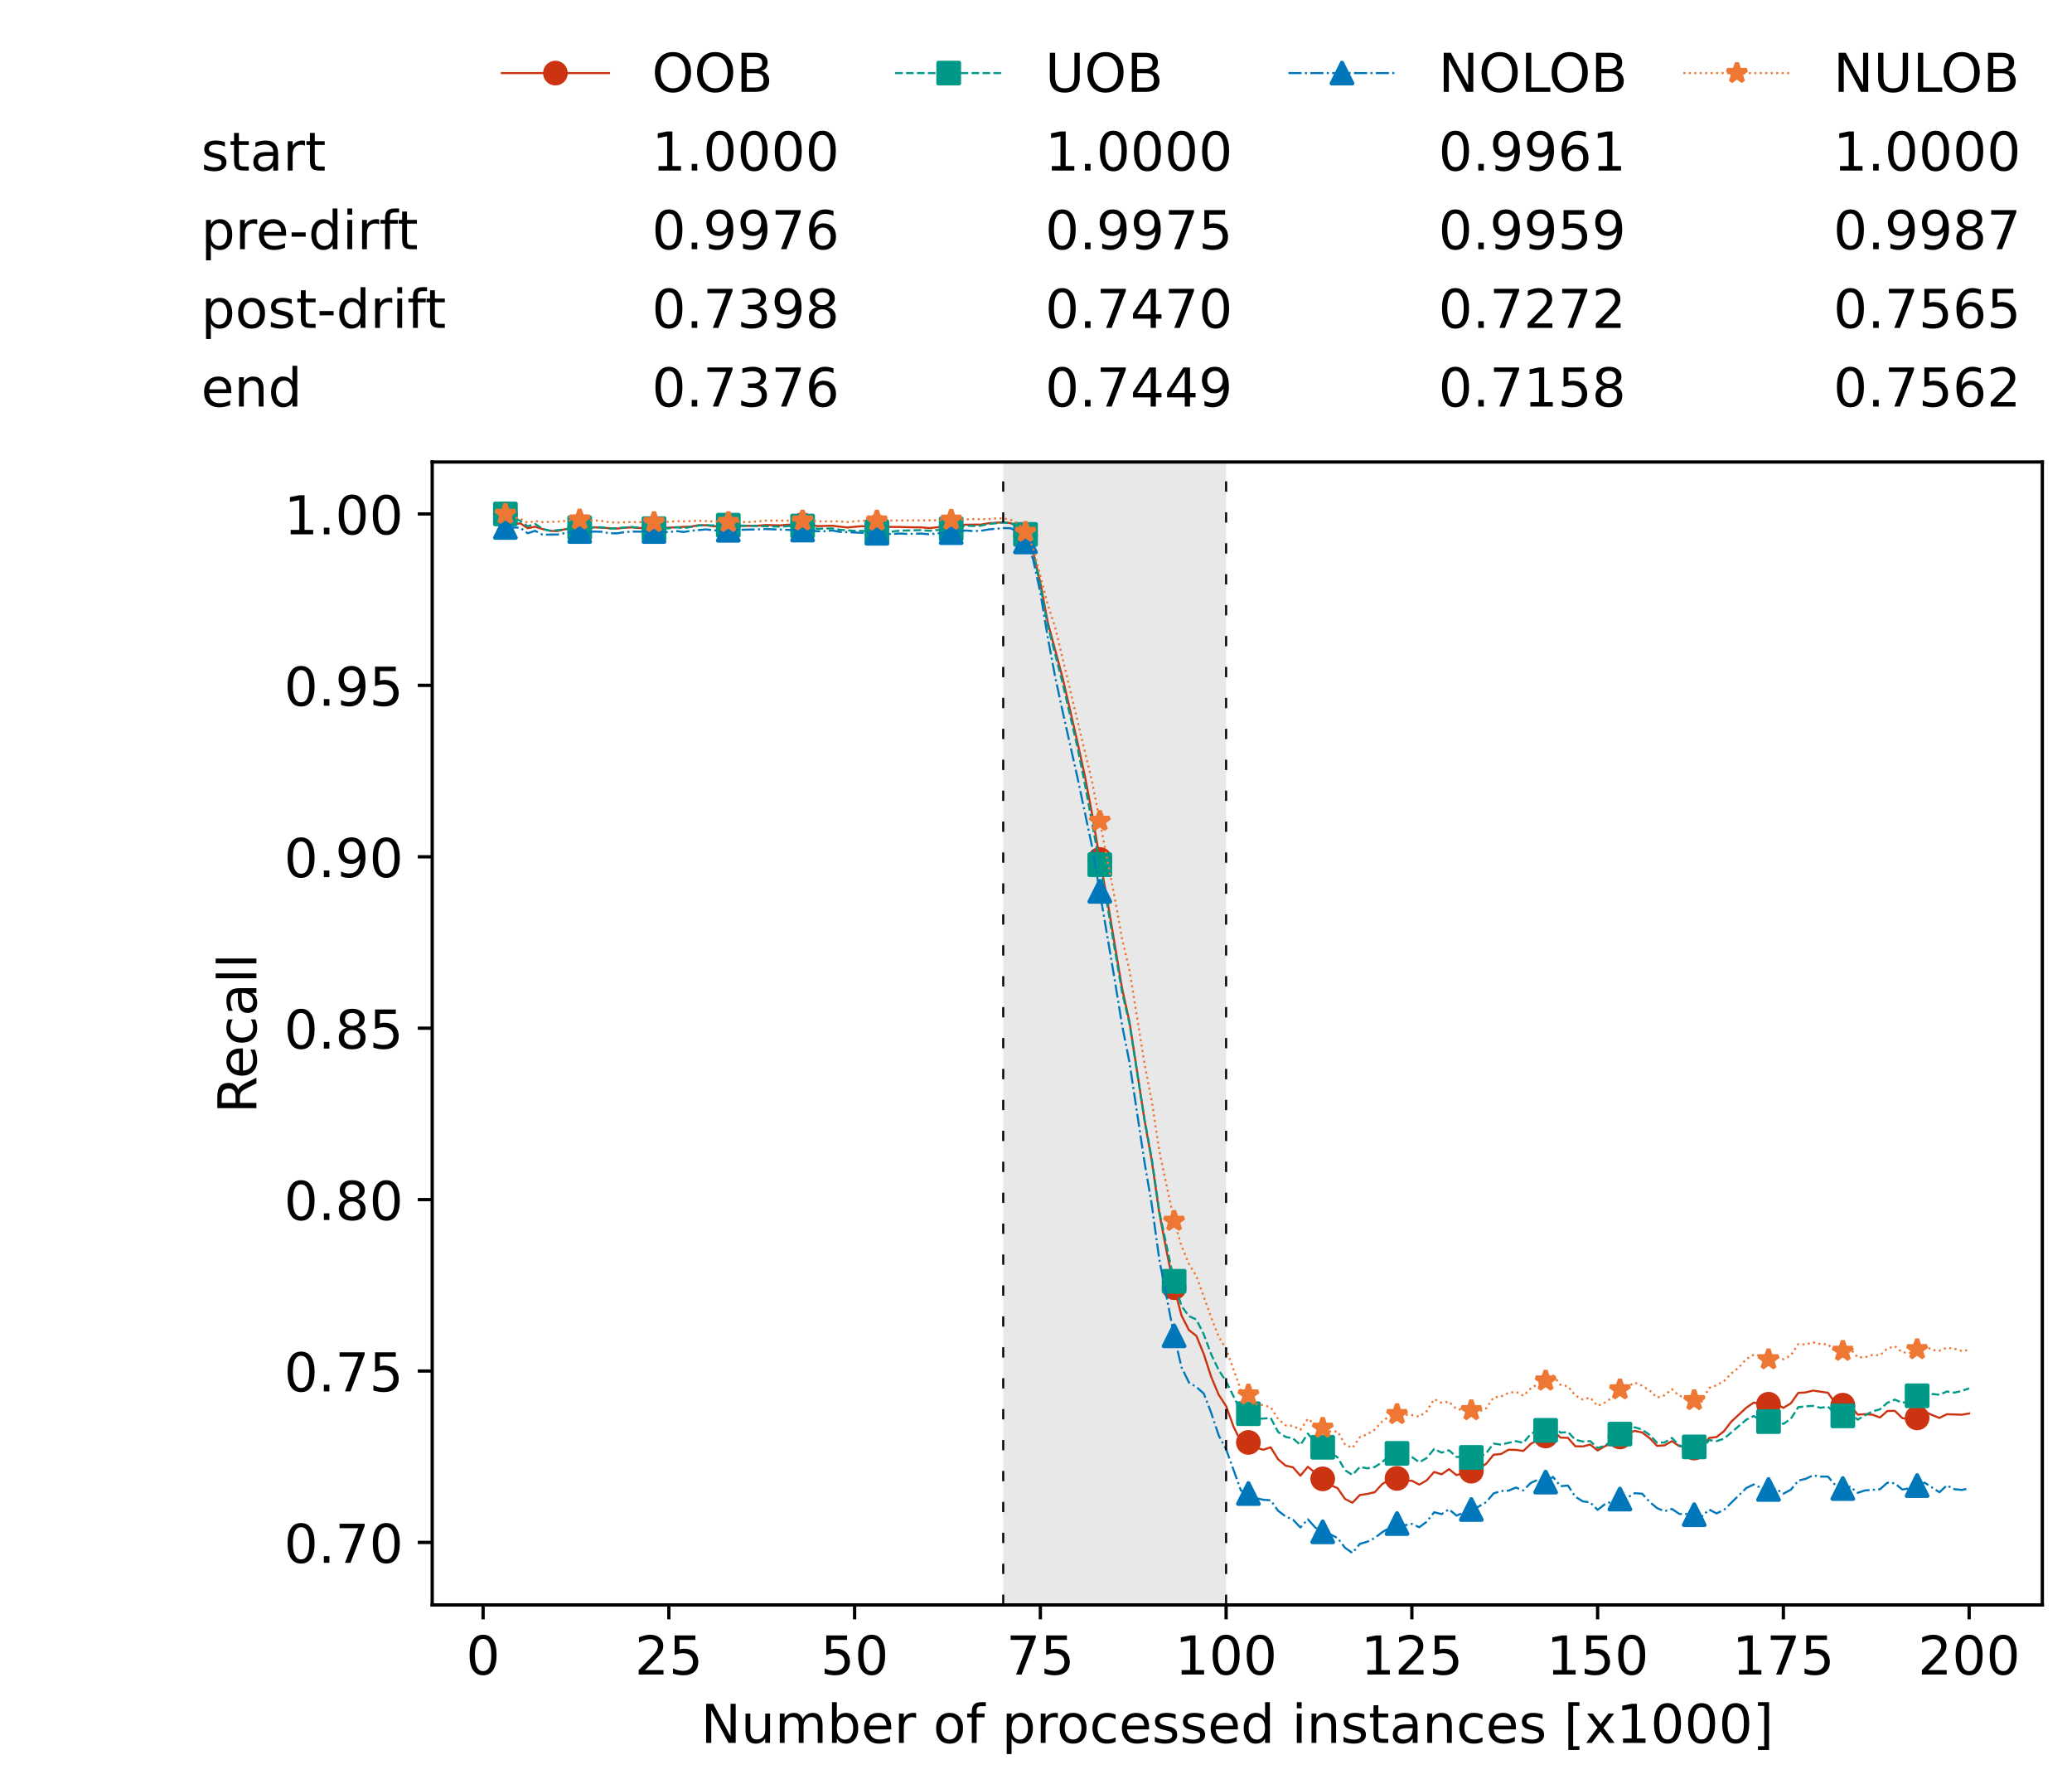 <?xml version="1.0" encoding="utf-8" standalone="no"?>
<!DOCTYPE svg PUBLIC "-//W3C//DTD SVG 1.1//EN"
  "http://www.w3.org/Graphics/SVG/1.1/DTD/svg11.dtd">
<!-- Created with matplotlib (https://matplotlib.org/) -->
<svg height="432.615pt" version="1.1" viewBox="0 0 502.65 432.615" width="502.65pt" xmlns="http://www.w3.org/2000/svg" xmlns:xlink="http://www.w3.org/1999/xlink">
 <defs>
  <style type="text/css">*{stroke-linecap:butt;stroke-linejoin:round;}</style>
 </defs>
 <g id="figure_1">
  <g id="patch_1">
   <path d="M 0 432.615 
L 502.65 432.615 
L 502.65 0 
L 0 0 
z
" style="fill:#ffffff;"/>
  </g>
  <g id="axes_1">
   <g id="patch_2">
    <path d="M 104.85 389.252 
L 495.45 389.252 
L 495.45 112.052 
L 104.85 112.052 
z
" style="fill:#ffffff;"/>
   </g>
   <g id="patch_3">
    <path clip-path="url(#pf46a809ceb)" d="M 297.446 389.252 
L 297.446 112.052 
L 243.372 112.052 
L 243.372 389.252 
z
" style="fill:#d3d3d3;opacity:0.5;"/>
   </g>
   <g id="matplotlib.axis_1">
    <g id="xtick_1">
     <g id="line2d_1">
      <defs>
       <path d="M 0 0 
L 0 3.5 
" id="mf186649193" style="stroke:#000000;stroke-width:0.8;"/>
      </defs>
      <g>
       <use style="stroke:#000000;stroke-width:0.8;" x="117.197" xlink:href="#mf186649193" y="389.252"/>
      </g>
     </g>
     <g id="text_1">
      <!-- 0 -->
      <g transform="translate(113.061 406.13)scale(0.13 -0.13)">
       <defs>
        <path d="M 31.781 66.406 
Q 24.172 66.406 20.328 58.906 
Q 16.5 51.422 16.5 36.375 
Q 16.5 21.391 20.328 13.891 
Q 24.172 6.391 31.781 6.391 
Q 39.453 6.391 43.281 13.891 
Q 47.125 21.391 47.125 36.375 
Q 47.125 51.422 43.281 58.906 
Q 39.453 66.406 31.781 66.406 
z
M 31.781 74.219 
Q 44.047 74.219 50.516 64.516 
Q 56.984 54.828 56.984 36.375 
Q 56.984 17.969 50.516 8.266 
Q 44.047 -1.422 31.781 -1.422 
Q 19.531 -1.422 13.062 8.266 
Q 6.594 17.969 6.594 36.375 
Q 6.594 54.828 13.062 64.516 
Q 19.531 74.219 31.781 74.219 
z
" id="DejaVuSans-48"/>
       </defs>
       <use xlink:href="#DejaVuSans-48"/>
      </g>
     </g>
    </g>
    <g id="xtick_2">
     <g id="line2d_2">
      <g>
       <use style="stroke:#000000;stroke-width:0.8;" x="162.259" xlink:href="#mf186649193" y="389.252"/>
      </g>
     </g>
     <g id="text_2">
      <!-- 25 -->
      <g transform="translate(153.988 406.13)scale(0.13 -0.13)">
       <defs>
        <path d="M 19.188 8.297 
L 53.609 8.297 
L 53.609 0 
L 7.328 0 
L 7.328 8.297 
Q 12.938 14.109 22.625 23.891 
Q 32.328 33.688 34.812 36.531 
Q 39.547 41.844 41.422 45.531 
Q 43.312 49.219 43.312 52.781 
Q 43.312 58.594 39.234 62.25 
Q 35.156 65.922 28.609 65.922 
Q 23.969 65.922 18.812 64.312 
Q 13.672 62.703 7.812 59.422 
L 7.812 69.391 
Q 13.766 71.781 18.938 73 
Q 24.125 74.219 28.422 74.219 
Q 39.75 74.219 46.484 68.547 
Q 53.219 62.891 53.219 53.422 
Q 53.219 48.922 51.531 44.891 
Q 49.859 40.875 45.406 35.406 
Q 44.188 33.984 37.641 27.219 
Q 31.109 20.453 19.188 8.297 
z
" id="DejaVuSans-50"/>
        <path d="M 10.797 72.906 
L 49.516 72.906 
L 49.516 64.594 
L 19.828 64.594 
L 19.828 46.734 
Q 21.969 47.469 24.109 47.828 
Q 26.266 48.188 28.422 48.188 
Q 40.625 48.188 47.75 41.5 
Q 54.891 34.812 54.891 23.391 
Q 54.891 11.625 47.562 5.094 
Q 40.234 -1.422 26.906 -1.422 
Q 22.312 -1.422 17.547 -0.641 
Q 12.797 0.141 7.719 1.703 
L 7.719 11.625 
Q 12.109 9.234 16.797 8.062 
Q 21.484 6.891 26.703 6.891 
Q 35.156 6.891 40.078 11.328 
Q 45.016 15.766 45.016 23.391 
Q 45.016 31 40.078 35.438 
Q 35.156 39.891 26.703 39.891 
Q 22.75 39.891 18.812 39.016 
Q 14.891 38.141 10.797 36.281 
z
" id="DejaVuSans-53"/>
       </defs>
       <use xlink:href="#DejaVuSans-50"/>
       <use x="63.623" xlink:href="#DejaVuSans-53"/>
      </g>
     </g>
    </g>
    <g id="xtick_3">
     <g id="line2d_3">
      <g>
       <use style="stroke:#000000;stroke-width:0.8;" x="207.322" xlink:href="#mf186649193" y="389.252"/>
      </g>
     </g>
     <g id="text_3">
      <!-- 50 -->
      <g transform="translate(199.05 406.13)scale(0.13 -0.13)">
       <use xlink:href="#DejaVuSans-53"/>
       <use x="63.623" xlink:href="#DejaVuSans-48"/>
      </g>
     </g>
    </g>
    <g id="xtick_4">
     <g id="line2d_4">
      <g>
       <use style="stroke:#000000;stroke-width:0.8;" x="252.384" xlink:href="#mf186649193" y="389.252"/>
      </g>
     </g>
     <g id="text_4">
      <!-- 75 -->
      <g transform="translate(244.113 406.13)scale(0.13 -0.13)">
       <defs>
        <path d="M 8.203 72.906 
L 55.078 72.906 
L 55.078 68.703 
L 28.609 0 
L 18.312 0 
L 43.219 64.594 
L 8.203 64.594 
z
" id="DejaVuSans-55"/>
       </defs>
       <use xlink:href="#DejaVuSans-55"/>
       <use x="63.623" xlink:href="#DejaVuSans-53"/>
      </g>
     </g>
    </g>
    <g id="xtick_5">
     <g id="line2d_5">
      <g>
       <use style="stroke:#000000;stroke-width:0.8;" x="297.446" xlink:href="#mf186649193" y="389.252"/>
      </g>
     </g>
     <g id="text_5">
      <!-- 100 -->
      <g transform="translate(285.039 406.13)scale(0.13 -0.13)">
       <defs>
        <path d="M 12.406 8.297 
L 28.516 8.297 
L 28.516 63.922 
L 10.984 60.406 
L 10.984 69.391 
L 28.422 72.906 
L 38.281 72.906 
L 38.281 8.297 
L 54.391 8.297 
L 54.391 0 
L 12.406 0 
z
" id="DejaVuSans-49"/>
       </defs>
       <use xlink:href="#DejaVuSans-49"/>
       <use x="63.623" xlink:href="#DejaVuSans-48"/>
       <use x="127.246" xlink:href="#DejaVuSans-48"/>
      </g>
     </g>
    </g>
    <g id="xtick_6">
     <g id="line2d_6">
      <g>
       <use style="stroke:#000000;stroke-width:0.8;" x="342.509" xlink:href="#mf186649193" y="389.252"/>
      </g>
     </g>
     <g id="text_6">
      <!-- 125 -->
      <g transform="translate(330.102 406.13)scale(0.13 -0.13)">
       <use xlink:href="#DejaVuSans-49"/>
       <use x="63.623" xlink:href="#DejaVuSans-50"/>
       <use x="127.246" xlink:href="#DejaVuSans-53"/>
      </g>
     </g>
    </g>
    <g id="xtick_7">
     <g id="line2d_7">
      <g>
       <use style="stroke:#000000;stroke-width:0.8;" x="387.571" xlink:href="#mf186649193" y="389.252"/>
      </g>
     </g>
     <g id="text_7">
      <!-- 150 -->
      <g transform="translate(375.164 406.13)scale(0.13 -0.13)">
       <use xlink:href="#DejaVuSans-49"/>
       <use x="63.623" xlink:href="#DejaVuSans-53"/>
       <use x="127.246" xlink:href="#DejaVuSans-48"/>
      </g>
     </g>
    </g>
    <g id="xtick_8">
     <g id="line2d_8">
      <g>
       <use style="stroke:#000000;stroke-width:0.8;" x="432.633" xlink:href="#mf186649193" y="389.252"/>
      </g>
     </g>
     <g id="text_8">
      <!-- 175 -->
      <g transform="translate(420.226 406.13)scale(0.13 -0.13)">
       <use xlink:href="#DejaVuSans-49"/>
       <use x="63.623" xlink:href="#DejaVuSans-55"/>
       <use x="127.246" xlink:href="#DejaVuSans-53"/>
      </g>
     </g>
    </g>
    <g id="xtick_9">
     <g id="line2d_9">
      <g>
       <use style="stroke:#000000;stroke-width:0.8;" x="477.695" xlink:href="#mf186649193" y="389.252"/>
      </g>
     </g>
     <g id="text_9">
      <!-- 200 -->
      <g transform="translate(465.289 406.13)scale(0.13 -0.13)">
       <use xlink:href="#DejaVuSans-50"/>
       <use x="63.623" xlink:href="#DejaVuSans-48"/>
       <use x="127.246" xlink:href="#DejaVuSans-48"/>
      </g>
     </g>
    </g>
    <g id="text_10">
     <!-- Number of processed instances [x1000] -->
     <g transform="translate(170.025 422.711)scale(0.13 -0.13)">
      <defs>
       <path d="M 9.812 72.906 
L 23.094 72.906 
L 55.422 11.922 
L 55.422 72.906 
L 64.984 72.906 
L 64.984 0 
L 51.703 0 
L 19.391 60.984 
L 19.391 0 
L 9.812 0 
z
" id="DejaVuSans-78"/>
       <path d="M 8.5 21.578 
L 8.5 54.688 
L 17.484 54.688 
L 17.484 21.922 
Q 17.484 14.156 20.5 10.266 
Q 23.531 6.391 29.594 6.391 
Q 36.859 6.391 41.078 11.031 
Q 45.312 15.672 45.312 23.688 
L 45.312 54.688 
L 54.297 54.688 
L 54.297 0 
L 45.312 0 
L 45.312 8.406 
Q 42.047 3.422 37.719 1 
Q 33.406 -1.422 27.688 -1.422 
Q 18.266 -1.422 13.375 4.438 
Q 8.5 10.297 8.5 21.578 
z
M 31.109 56 
z
" id="DejaVuSans-117"/>
       <path d="M 52 44.188 
Q 55.375 50.25 60.062 53.125 
Q 64.75 56 71.094 56 
Q 79.641 56 84.281 50.016 
Q 88.922 44.047 88.922 33.016 
L 88.922 0 
L 79.891 0 
L 79.891 32.719 
Q 79.891 40.578 77.094 44.375 
Q 74.312 48.188 68.609 48.188 
Q 61.625 48.188 57.562 43.547 
Q 53.516 38.922 53.516 30.906 
L 53.516 0 
L 44.484 0 
L 44.484 32.719 
Q 44.484 40.625 41.703 44.406 
Q 38.922 48.188 33.109 48.188 
Q 26.219 48.188 22.156 43.531 
Q 18.109 38.875 18.109 30.906 
L 18.109 0 
L 9.078 0 
L 9.078 54.688 
L 18.109 54.688 
L 18.109 46.188 
Q 21.188 51.219 25.484 53.609 
Q 29.781 56 35.688 56 
Q 41.656 56 45.828 52.969 
Q 50 49.953 52 44.188 
z
" id="DejaVuSans-109"/>
       <path d="M 48.688 27.297 
Q 48.688 37.203 44.609 42.844 
Q 40.531 48.484 33.406 48.484 
Q 26.266 48.484 22.188 42.844 
Q 18.109 37.203 18.109 27.297 
Q 18.109 17.391 22.188 11.75 
Q 26.266 6.109 33.406 6.109 
Q 40.531 6.109 44.609 11.75 
Q 48.688 17.391 48.688 27.297 
z
M 18.109 46.391 
Q 20.953 51.266 25.266 53.625 
Q 29.594 56 35.594 56 
Q 45.562 56 51.781 48.094 
Q 58.016 40.188 58.016 27.297 
Q 58.016 14.406 51.781 6.484 
Q 45.562 -1.422 35.594 -1.422 
Q 29.594 -1.422 25.266 0.953 
Q 20.953 3.328 18.109 8.203 
L 18.109 0 
L 9.078 0 
L 9.078 75.984 
L 18.109 75.984 
z
" id="DejaVuSans-98"/>
       <path d="M 56.203 29.594 
L 56.203 25.203 
L 14.891 25.203 
Q 15.484 15.922 20.484 11.062 
Q 25.484 6.203 34.422 6.203 
Q 39.594 6.203 44.453 7.469 
Q 49.312 8.734 54.109 11.281 
L 54.109 2.781 
Q 49.266 0.734 44.188 -0.344 
Q 39.109 -1.422 33.891 -1.422 
Q 20.797 -1.422 13.156 6.188 
Q 5.516 13.812 5.516 26.812 
Q 5.516 40.234 12.766 48.109 
Q 20.016 56 32.328 56 
Q 43.359 56 49.781 48.891 
Q 56.203 41.797 56.203 29.594 
z
M 47.219 32.234 
Q 47.125 39.594 43.094 43.984 
Q 39.062 48.391 32.422 48.391 
Q 24.906 48.391 20.391 44.141 
Q 15.875 39.891 15.188 32.172 
z
" id="DejaVuSans-101"/>
       <path d="M 41.109 46.297 
Q 39.594 47.172 37.812 47.578 
Q 36.031 48 33.891 48 
Q 26.266 48 22.188 43.047 
Q 18.109 38.094 18.109 28.812 
L 18.109 0 
L 9.078 0 
L 9.078 54.688 
L 18.109 54.688 
L 18.109 46.188 
Q 20.953 51.172 25.484 53.578 
Q 30.031 56 36.531 56 
Q 37.453 56 38.578 55.875 
Q 39.703 55.766 41.062 55.516 
z
" id="DejaVuSans-114"/>
       <path id="DejaVuSans-32"/>
       <path d="M 30.609 48.391 
Q 23.391 48.391 19.188 42.75 
Q 14.984 37.109 14.984 27.297 
Q 14.984 17.484 19.156 11.844 
Q 23.344 6.203 30.609 6.203 
Q 37.797 6.203 41.984 11.859 
Q 46.188 17.531 46.188 27.297 
Q 46.188 37.016 41.984 42.703 
Q 37.797 48.391 30.609 48.391 
z
M 30.609 56 
Q 42.328 56 49.016 48.375 
Q 55.719 40.766 55.719 27.297 
Q 55.719 13.875 49.016 6.219 
Q 42.328 -1.422 30.609 -1.422 
Q 18.844 -1.422 12.172 6.219 
Q 5.516 13.875 5.516 27.297 
Q 5.516 40.766 12.172 48.375 
Q 18.844 56 30.609 56 
z
" id="DejaVuSans-111"/>
       <path d="M 37.109 75.984 
L 37.109 68.5 
L 28.516 68.5 
Q 23.688 68.5 21.797 66.547 
Q 19.922 64.594 19.922 59.516 
L 19.922 54.688 
L 34.719 54.688 
L 34.719 47.703 
L 19.922 47.703 
L 19.922 0 
L 10.891 0 
L 10.891 47.703 
L 2.297 47.703 
L 2.297 54.688 
L 10.891 54.688 
L 10.891 58.5 
Q 10.891 67.625 15.141 71.797 
Q 19.391 75.984 28.609 75.984 
z
" id="DejaVuSans-102"/>
       <path d="M 18.109 8.203 
L 18.109 -20.797 
L 9.078 -20.797 
L 9.078 54.688 
L 18.109 54.688 
L 18.109 46.391 
Q 20.953 51.266 25.266 53.625 
Q 29.594 56 35.594 56 
Q 45.562 56 51.781 48.094 
Q 58.016 40.188 58.016 27.297 
Q 58.016 14.406 51.781 6.484 
Q 45.562 -1.422 35.594 -1.422 
Q 29.594 -1.422 25.266 0.953 
Q 20.953 3.328 18.109 8.203 
z
M 48.688 27.297 
Q 48.688 37.203 44.609 42.844 
Q 40.531 48.484 33.406 48.484 
Q 26.266 48.484 22.188 42.844 
Q 18.109 37.203 18.109 27.297 
Q 18.109 17.391 22.188 11.75 
Q 26.266 6.109 33.406 6.109 
Q 40.531 6.109 44.609 11.75 
Q 48.688 17.391 48.688 27.297 
z
" id="DejaVuSans-112"/>
       <path d="M 48.781 52.594 
L 48.781 44.188 
Q 44.969 46.297 41.141 47.344 
Q 37.312 48.391 33.406 48.391 
Q 24.656 48.391 19.812 42.844 
Q 14.984 37.312 14.984 27.297 
Q 14.984 17.281 19.812 11.734 
Q 24.656 6.203 33.406 6.203 
Q 37.312 6.203 41.141 7.25 
Q 44.969 8.297 48.781 10.406 
L 48.781 2.094 
Q 45.016 0.344 40.984 -0.531 
Q 36.969 -1.422 32.422 -1.422 
Q 20.062 -1.422 12.781 6.344 
Q 5.516 14.109 5.516 27.297 
Q 5.516 40.672 12.859 48.328 
Q 20.219 56 33.016 56 
Q 37.156 56 41.109 55.141 
Q 45.062 54.297 48.781 52.594 
z
" id="DejaVuSans-99"/>
       <path d="M 44.281 53.078 
L 44.281 44.578 
Q 40.484 46.531 36.375 47.5 
Q 32.281 48.484 27.875 48.484 
Q 21.188 48.484 17.844 46.438 
Q 14.5 44.391 14.5 40.281 
Q 14.5 37.156 16.891 35.375 
Q 19.281 33.594 26.516 31.984 
L 29.594 31.297 
Q 39.156 29.25 43.188 25.516 
Q 47.219 21.781 47.219 15.094 
Q 47.219 7.469 41.188 3.016 
Q 35.156 -1.422 24.609 -1.422 
Q 20.219 -1.422 15.453 -0.562 
Q 10.688 0.297 5.422 2 
L 5.422 11.281 
Q 10.406 8.688 15.234 7.391 
Q 20.062 6.109 24.812 6.109 
Q 31.156 6.109 34.562 8.281 
Q 37.984 10.453 37.984 14.406 
Q 37.984 18.062 35.516 20.016 
Q 33.062 21.969 24.703 23.781 
L 21.578 24.516 
Q 13.234 26.266 9.516 29.906 
Q 5.812 33.547 5.812 39.891 
Q 5.812 47.609 11.281 51.797 
Q 16.75 56 26.812 56 
Q 31.781 56 36.172 55.266 
Q 40.578 54.547 44.281 53.078 
z
" id="DejaVuSans-115"/>
       <path d="M 45.406 46.391 
L 45.406 75.984 
L 54.391 75.984 
L 54.391 0 
L 45.406 0 
L 45.406 8.203 
Q 42.578 3.328 38.25 0.953 
Q 33.938 -1.422 27.875 -1.422 
Q 17.969 -1.422 11.734 6.484 
Q 5.516 14.406 5.516 27.297 
Q 5.516 40.188 11.734 48.094 
Q 17.969 56 27.875 56 
Q 33.938 56 38.25 53.625 
Q 42.578 51.266 45.406 46.391 
z
M 14.797 27.297 
Q 14.797 17.391 18.875 11.75 
Q 22.953 6.109 30.078 6.109 
Q 37.203 6.109 41.297 11.75 
Q 45.406 17.391 45.406 27.297 
Q 45.406 37.203 41.297 42.844 
Q 37.203 48.484 30.078 48.484 
Q 22.953 48.484 18.875 42.844 
Q 14.797 37.203 14.797 27.297 
z
" id="DejaVuSans-100"/>
       <path d="M 9.422 54.688 
L 18.406 54.688 
L 18.406 0 
L 9.422 0 
z
M 9.422 75.984 
L 18.406 75.984 
L 18.406 64.594 
L 9.422 64.594 
z
" id="DejaVuSans-105"/>
       <path d="M 54.891 33.016 
L 54.891 0 
L 45.906 0 
L 45.906 32.719 
Q 45.906 40.484 42.875 44.328 
Q 39.844 48.188 33.797 48.188 
Q 26.516 48.188 22.312 43.547 
Q 18.109 38.922 18.109 30.906 
L 18.109 0 
L 9.078 0 
L 9.078 54.688 
L 18.109 54.688 
L 18.109 46.188 
Q 21.344 51.125 25.703 53.562 
Q 30.078 56 35.797 56 
Q 45.219 56 50.047 50.172 
Q 54.891 44.344 54.891 33.016 
z
" id="DejaVuSans-110"/>
       <path d="M 18.312 70.219 
L 18.312 54.688 
L 36.812 54.688 
L 36.812 47.703 
L 18.312 47.703 
L 18.312 18.016 
Q 18.312 11.328 20.141 9.422 
Q 21.969 7.516 27.594 7.516 
L 36.812 7.516 
L 36.812 0 
L 27.594 0 
Q 17.188 0 13.234 3.875 
Q 9.281 7.766 9.281 18.016 
L 9.281 47.703 
L 2.688 47.703 
L 2.688 54.688 
L 9.281 54.688 
L 9.281 70.219 
z
" id="DejaVuSans-116"/>
       <path d="M 34.281 27.484 
Q 23.391 27.484 19.188 25 
Q 14.984 22.516 14.984 16.5 
Q 14.984 11.719 18.141 8.906 
Q 21.297 6.109 26.703 6.109 
Q 34.188 6.109 38.703 11.406 
Q 43.219 16.703 43.219 25.484 
L 43.219 27.484 
z
M 52.203 31.203 
L 52.203 0 
L 43.219 0 
L 43.219 8.297 
Q 40.141 3.328 35.547 0.953 
Q 30.953 -1.422 24.312 -1.422 
Q 15.922 -1.422 10.953 3.297 
Q 6 8.016 6 15.922 
Q 6 25.141 12.172 29.828 
Q 18.359 34.516 30.609 34.516 
L 43.219 34.516 
L 43.219 35.406 
Q 43.219 41.609 39.141 45 
Q 35.062 48.391 27.688 48.391 
Q 23 48.391 18.547 47.266 
Q 14.109 46.141 10.016 43.891 
L 10.016 52.203 
Q 14.938 54.109 19.578 55.047 
Q 24.219 56 28.609 56 
Q 40.484 56 46.344 49.844 
Q 52.203 43.703 52.203 31.203 
z
" id="DejaVuSans-97"/>
       <path d="M 8.594 75.984 
L 29.297 75.984 
L 29.297 69 
L 17.578 69 
L 17.578 -6.203 
L 29.297 -6.203 
L 29.297 -13.188 
L 8.594 -13.188 
z
" id="DejaVuSans-91"/>
       <path d="M 54.891 54.688 
L 35.109 28.078 
L 55.906 0 
L 45.312 0 
L 29.391 21.484 
L 13.484 0 
L 2.875 0 
L 24.125 28.609 
L 4.688 54.688 
L 15.281 54.688 
L 29.781 35.203 
L 44.281 54.688 
z
" id="DejaVuSans-120"/>
       <path d="M 30.422 75.984 
L 30.422 -13.188 
L 9.719 -13.188 
L 9.719 -6.203 
L 21.391 -6.203 
L 21.391 69 
L 9.719 69 
L 9.719 75.984 
z
" id="DejaVuSans-93"/>
      </defs>
      <use xlink:href="#DejaVuSans-78"/>
      <use x="74.805" xlink:href="#DejaVuSans-117"/>
      <use x="138.184" xlink:href="#DejaVuSans-109"/>
      <use x="235.596" xlink:href="#DejaVuSans-98"/>
      <use x="299.072" xlink:href="#DejaVuSans-101"/>
      <use x="360.596" xlink:href="#DejaVuSans-114"/>
      <use x="401.709" xlink:href="#DejaVuSans-32"/>
      <use x="433.496" xlink:href="#DejaVuSans-111"/>
      <use x="494.678" xlink:href="#DejaVuSans-102"/>
      <use x="529.883" xlink:href="#DejaVuSans-32"/>
      <use x="561.67" xlink:href="#DejaVuSans-112"/>
      <use x="625.146" xlink:href="#DejaVuSans-114"/>
      <use x="664.01" xlink:href="#DejaVuSans-111"/>
      <use x="725.191" xlink:href="#DejaVuSans-99"/>
      <use x="780.172" xlink:href="#DejaVuSans-101"/>
      <use x="841.695" xlink:href="#DejaVuSans-115"/>
      <use x="893.795" xlink:href="#DejaVuSans-115"/>
      <use x="945.895" xlink:href="#DejaVuSans-101"/>
      <use x="1007.418" xlink:href="#DejaVuSans-100"/>
      <use x="1070.895" xlink:href="#DejaVuSans-32"/>
      <use x="1102.682" xlink:href="#DejaVuSans-105"/>
      <use x="1130.465" xlink:href="#DejaVuSans-110"/>
      <use x="1193.844" xlink:href="#DejaVuSans-115"/>
      <use x="1245.943" xlink:href="#DejaVuSans-116"/>
      <use x="1285.152" xlink:href="#DejaVuSans-97"/>
      <use x="1346.432" xlink:href="#DejaVuSans-110"/>
      <use x="1409.811" xlink:href="#DejaVuSans-99"/>
      <use x="1464.791" xlink:href="#DejaVuSans-101"/>
      <use x="1526.314" xlink:href="#DejaVuSans-115"/>
      <use x="1578.414" xlink:href="#DejaVuSans-32"/>
      <use x="1610.201" xlink:href="#DejaVuSans-91"/>
      <use x="1649.215" xlink:href="#DejaVuSans-120"/>
      <use x="1708.395" xlink:href="#DejaVuSans-49"/>
      <use x="1772.018" xlink:href="#DejaVuSans-48"/>
      <use x="1835.641" xlink:href="#DejaVuSans-48"/>
      <use x="1899.264" xlink:href="#DejaVuSans-48"/>
      <use x="1962.887" xlink:href="#DejaVuSans-93"/>
     </g>
    </g>
   </g>
   <g id="matplotlib.axis_2">
    <g id="ytick_1">
     <g id="line2d_10">
      <defs>
       <path d="M 0 0 
L -3.5 0 
" id="mc26f7ca6ee" style="stroke:#000000;stroke-width:0.8;"/>
      </defs>
      <g>
       <use style="stroke:#000000;stroke-width:0.8;" x="104.85" xlink:href="#mc26f7ca6ee" y="374.094"/>
      </g>
     </g>
     <g id="text_11">
      <!-- 0.70 -->
      <g transform="translate(68.905 379.033)scale(0.13 -0.13)">
       <defs>
        <path d="M 10.688 12.406 
L 21 12.406 
L 21 0 
L 10.688 0 
z
" id="DejaVuSans-46"/>
       </defs>
       <use xlink:href="#DejaVuSans-48"/>
       <use x="63.623" xlink:href="#DejaVuSans-46"/>
       <use x="95.41" xlink:href="#DejaVuSans-55"/>
       <use x="159.033" xlink:href="#DejaVuSans-48"/>
      </g>
     </g>
    </g>
    <g id="ytick_2">
     <g id="line2d_11">
      <g>
       <use style="stroke:#000000;stroke-width:0.8;" x="104.85" xlink:href="#mc26f7ca6ee" y="332.52"/>
      </g>
     </g>
     <g id="text_12">
      <!-- 0.75 -->
      <g transform="translate(68.905 337.459)scale(0.13 -0.13)">
       <use xlink:href="#DejaVuSans-48"/>
       <use x="63.623" xlink:href="#DejaVuSans-46"/>
       <use x="95.41" xlink:href="#DejaVuSans-55"/>
       <use x="159.033" xlink:href="#DejaVuSans-53"/>
      </g>
     </g>
    </g>
    <g id="ytick_3">
     <g id="line2d_12">
      <g>
       <use style="stroke:#000000;stroke-width:0.8;" x="104.85" xlink:href="#mc26f7ca6ee" y="290.946"/>
      </g>
     </g>
     <g id="text_13">
      <!-- 0.80 -->
      <g transform="translate(68.905 295.885)scale(0.13 -0.13)">
       <defs>
        <path d="M 31.781 34.625 
Q 24.75 34.625 20.719 30.859 
Q 16.703 27.094 16.703 20.516 
Q 16.703 13.922 20.719 10.156 
Q 24.75 6.391 31.781 6.391 
Q 38.812 6.391 42.859 10.172 
Q 46.922 13.969 46.922 20.516 
Q 46.922 27.094 42.891 30.859 
Q 38.875 34.625 31.781 34.625 
z
M 21.922 38.812 
Q 15.578 40.375 12.031 44.719 
Q 8.5 49.078 8.5 55.328 
Q 8.5 64.062 14.719 69.141 
Q 20.953 74.219 31.781 74.219 
Q 42.672 74.219 48.875 69.141 
Q 55.078 64.062 55.078 55.328 
Q 55.078 49.078 51.531 44.719 
Q 48 40.375 41.703 38.812 
Q 48.828 37.156 52.797 32.312 
Q 56.781 27.484 56.781 20.516 
Q 56.781 9.906 50.312 4.234 
Q 43.844 -1.422 31.781 -1.422 
Q 19.734 -1.422 13.25 4.234 
Q 6.781 9.906 6.781 20.516 
Q 6.781 27.484 10.781 32.312 
Q 14.797 37.156 21.922 38.812 
z
M 18.312 54.391 
Q 18.312 48.734 21.844 45.562 
Q 25.391 42.391 31.781 42.391 
Q 38.141 42.391 41.719 45.562 
Q 45.312 48.734 45.312 54.391 
Q 45.312 60.062 41.719 63.234 
Q 38.141 66.406 31.781 66.406 
Q 25.391 66.406 21.844 63.234 
Q 18.312 60.062 18.312 54.391 
z
" id="DejaVuSans-56"/>
       </defs>
       <use xlink:href="#DejaVuSans-48"/>
       <use x="63.623" xlink:href="#DejaVuSans-46"/>
       <use x="95.41" xlink:href="#DejaVuSans-56"/>
       <use x="159.033" xlink:href="#DejaVuSans-48"/>
      </g>
     </g>
    </g>
    <g id="ytick_4">
     <g id="line2d_13">
      <g>
       <use style="stroke:#000000;stroke-width:0.8;" x="104.85" xlink:href="#mc26f7ca6ee" y="249.373"/>
      </g>
     </g>
     <g id="text_14">
      <!-- 0.85 -->
      <g transform="translate(68.905 254.312)scale(0.13 -0.13)">
       <use xlink:href="#DejaVuSans-48"/>
       <use x="63.623" xlink:href="#DejaVuSans-46"/>
       <use x="95.41" xlink:href="#DejaVuSans-56"/>
       <use x="159.033" xlink:href="#DejaVuSans-53"/>
      </g>
     </g>
    </g>
    <g id="ytick_5">
     <g id="line2d_14">
      <g>
       <use style="stroke:#000000;stroke-width:0.8;" x="104.85" xlink:href="#mc26f7ca6ee" y="207.799"/>
      </g>
     </g>
     <g id="text_15">
      <!-- 0.90 -->
      <g transform="translate(68.905 212.738)scale(0.13 -0.13)">
       <defs>
        <path d="M 10.984 1.516 
L 10.984 10.5 
Q 14.703 8.734 18.5 7.812 
Q 22.312 6.891 25.984 6.891 
Q 35.75 6.891 40.891 13.453 
Q 46.047 20.016 46.781 33.406 
Q 43.953 29.203 39.594 26.953 
Q 35.25 24.703 29.984 24.703 
Q 19.047 24.703 12.672 31.312 
Q 6.297 37.938 6.297 49.422 
Q 6.297 60.641 12.938 67.422 
Q 19.578 74.219 30.609 74.219 
Q 43.266 74.219 49.922 64.516 
Q 56.594 54.828 56.594 36.375 
Q 56.594 19.141 48.406 8.859 
Q 40.234 -1.422 26.422 -1.422 
Q 22.703 -1.422 18.891 -0.688 
Q 15.094 0.047 10.984 1.516 
z
M 30.609 32.422 
Q 37.25 32.422 41.125 36.953 
Q 45.016 41.5 45.016 49.422 
Q 45.016 57.281 41.125 61.844 
Q 37.25 66.406 30.609 66.406 
Q 23.969 66.406 20.094 61.844 
Q 16.219 57.281 16.219 49.422 
Q 16.219 41.5 20.094 36.953 
Q 23.969 32.422 30.609 32.422 
z
" id="DejaVuSans-57"/>
       </defs>
       <use xlink:href="#DejaVuSans-48"/>
       <use x="63.623" xlink:href="#DejaVuSans-46"/>
       <use x="95.41" xlink:href="#DejaVuSans-57"/>
       <use x="159.033" xlink:href="#DejaVuSans-48"/>
      </g>
     </g>
    </g>
    <g id="ytick_6">
     <g id="line2d_15">
      <g>
       <use style="stroke:#000000;stroke-width:0.8;" x="104.85" xlink:href="#mc26f7ca6ee" y="166.225"/>
      </g>
     </g>
     <g id="text_16">
      <!-- 0.95 -->
      <g transform="translate(68.905 171.164)scale(0.13 -0.13)">
       <use xlink:href="#DejaVuSans-48"/>
       <use x="63.623" xlink:href="#DejaVuSans-46"/>
       <use x="95.41" xlink:href="#DejaVuSans-57"/>
       <use x="159.033" xlink:href="#DejaVuSans-53"/>
      </g>
     </g>
    </g>
    <g id="ytick_7">
     <g id="line2d_16">
      <g>
       <use style="stroke:#000000;stroke-width:0.8;" x="104.85" xlink:href="#mc26f7ca6ee" y="124.652"/>
      </g>
     </g>
     <g id="text_17">
      <!-- 1.00 -->
      <g transform="translate(68.905 129.591)scale(0.13 -0.13)">
       <use xlink:href="#DejaVuSans-49"/>
       <use x="63.623" xlink:href="#DejaVuSans-46"/>
       <use x="95.41" xlink:href="#DejaVuSans-48"/>
       <use x="159.033" xlink:href="#DejaVuSans-48"/>
      </g>
     </g>
    </g>
    <g id="text_18">
     <!-- Recall -->
     <g transform="translate(62.201 270.044)rotate(-90)scale(0.13 -0.13)">
      <defs>
       <path d="M 44.391 34.188 
Q 47.562 33.109 50.562 29.594 
Q 53.562 26.078 56.594 19.922 
L 66.609 0 
L 56 0 
L 46.688 18.703 
Q 43.062 26.031 39.672 28.422 
Q 36.281 30.812 30.422 30.812 
L 19.672 30.812 
L 19.672 0 
L 9.812 0 
L 9.812 72.906 
L 32.078 72.906 
Q 44.578 72.906 50.734 67.672 
Q 56.891 62.453 56.891 51.906 
Q 56.891 45.016 53.688 40.469 
Q 50.484 35.938 44.391 34.188 
z
M 19.672 64.797 
L 19.672 38.922 
L 32.078 38.922 
Q 39.203 38.922 42.844 42.219 
Q 46.484 45.516 46.484 51.906 
Q 46.484 58.297 42.844 61.547 
Q 39.203 64.797 32.078 64.797 
z
" id="DejaVuSans-82"/>
       <path d="M 9.422 75.984 
L 18.406 75.984 
L 18.406 0 
L 9.422 0 
z
" id="DejaVuSans-108"/>
      </defs>
      <use xlink:href="#DejaVuSans-82"/>
      <use x="64.982" xlink:href="#DejaVuSans-101"/>
      <use x="126.506" xlink:href="#DejaVuSans-99"/>
      <use x="181.486" xlink:href="#DejaVuSans-97"/>
      <use x="242.766" xlink:href="#DejaVuSans-108"/>
      <use x="270.549" xlink:href="#DejaVuSans-108"/>
     </g>
    </g>
   </g>
   <g id="line2d_17"/>
   <g id="line2d_18"/>
   <g id="line2d_19"/>
   <g id="line2d_20"/>
   <g id="line2d_21"/>
   <g id="line2d_22">
    <path clip-path="url(#pf46a809ceb)" d="M 122.605 124.652 
L 124.407 127.223 
L 126.21 126.914 
L 128.012 128.099 
L 129.815 127.755 
L 131.617 128.316 
L 133.419 128.737 
L 135.222 128.816 
L 137.024 128.353 
L 140.629 127.998 
L 142.432 128.014 
L 144.234 127.888 
L 149.642 128.204 
L 151.444 127.995 
L 153.247 127.903 
L 155.049 128.068 
L 156.852 127.98 
L 158.654 128.149 
L 167.667 127.709 
L 169.469 127.379 
L 171.272 127.391 
L 173.074 127.637 
L 183.889 127.5 
L 185.692 127.338 
L 189.297 127.423 
L 191.099 127.263 
L 196.507 127.26 
L 198.309 127.598 
L 201.914 127.52 
L 205.519 127.933 
L 209.124 127.61 
L 210.927 127.765 
L 218.137 127.807 
L 221.742 127.899 
L 223.544 127.901 
L 225.347 128.081 
L 234.359 127.248 
L 237.964 127.242 
L 239.767 126.918 
L 243.372 126.663 
L 245.174 126.888 
L 246.976 127.634 
L 248.779 129.786 
L 250.581 133.671 
L 252.384 141.352 
L 254.186 150.992 
L 257.791 164.434 
L 261.396 180.055 
L 263.199 188.32 
L 265.001 197.803 
L 266.804 208.446 
L 268.606 218.189 
L 272.211 239.744 
L 274.014 247.892 
L 277.619 271.492 
L 279.421 281.585 
L 281.224 294.129 
L 283.026 303.56 
L 284.829 312.295 
L 286.631 319.072 
L 288.434 322.595 
L 290.236 324.005 
L 292.039 328.442 
L 293.841 333.985 
L 295.644 338.275 
L 297.446 341.027 
L 299.249 346.02 
L 301.051 349.691 
L 302.854 349.836 
L 304.656 351.118 
L 306.459 351.609 
L 308.261 351.03 
L 310.064 353.939 
L 311.866 355.459 
L 313.669 355.884 
L 315.471 357.903 
L 317.274 355.754 
L 320.879 358.676 
L 322.681 360.156 
L 324.484 360.933 
L 326.286 363.541 
L 328.089 364.465 
L 329.891 362.599 
L 331.694 362.324 
L 333.496 361.918 
L 335.299 359.955 
L 337.101 358.815 
L 338.904 358.566 
L 340.706 359.147 
L 342.509 359.121 
L 344.311 360.079 
L 346.114 359.033 
L 347.916 356.995 
L 349.719 357.579 
L 351.521 356.317 
L 353.324 357.764 
L 355.126 357.226 
L 356.928 356.815 
L 358.731 356.107 
L 360.533 355.035 
L 362.336 352.814 
L 364.138 352.653 
L 365.941 351.603 
L 367.743 351.645 
L 369.546 351.907 
L 371.348 350.186 
L 373.151 349.165 
L 374.953 348.271 
L 376.756 347.016 
L 378.558 348.666 
L 380.361 348.734 
L 382.163 350.769 
L 383.966 350.808 
L 385.768 350.356 
L 387.571 351.779 
L 389.373 350.733 
L 391.176 350.044 
L 392.978 348.509 
L 396.583 347.033 
L 398.386 347.435 
L 400.188 348.8 
L 401.991 350.668 
L 403.793 350.542 
L 405.596 349.53 
L 407.398 350.768 
L 409.201 350.708 
L 411.003 351.198 
L 412.806 351.32 
L 414.608 348.752 
L 416.411 348.538 
L 418.213 347.116 
L 420.016 344.777 
L 423.621 341.436 
L 425.423 340.177 
L 427.226 340.451 
L 429.028 340.576 
L 430.831 340.431 
L 432.633 341.457 
L 434.436 340.366 
L 436.238 337.831 
L 438.041 337.702 
L 439.843 337.268 
L 443.448 337.79 
L 445.251 340.342 
L 447.053 340.799 
L 448.856 340.822 
L 450.658 343.103 
L 452.461 342.975 
L 454.263 343.12 
L 456.066 343.795 
L 457.868 342.21 
L 459.671 342.175 
L 461.473 343.928 
L 463.276 344.305 
L 465.078 343.892 
L 466.881 342.341 
L 468.683 343.183 
L 470.485 343.896 
L 472.288 343.003 
L 475.893 343.114 
L 477.695 342.816 
L 477.695 342.816 
" style="fill:none;stroke:#cc3311;stroke-linecap:square;stroke-width:0.5;"/>
    <defs>
     <path d="M 0 2.5 
C 0.663 2.5 1.299 2.237 1.768 1.768 
C 2.237 1.299 2.5 0.663 2.5 0 
C 2.5 -0.663 2.237 -1.299 1.768 -1.768 
C 1.299 -2.237 0.663 -2.5 0 -2.5 
C -0.663 -2.5 -1.299 -2.237 -1.768 -1.768 
C -2.237 -1.299 -2.5 -0.663 -2.5 0 
C -2.5 0.663 -2.237 1.299 -1.768 1.768 
C -1.299 2.237 -0.663 2.5 0 2.5 
z
" id="m739e7bea05" style="stroke:#cc3311;"/>
    </defs>
    <g clip-path="url(#pf46a809ceb)">
     <use style="fill:#cc3311;stroke:#cc3311;" x="122.605" xlink:href="#m739e7bea05" y="124.652"/>
     <use style="fill:#cc3311;stroke:#cc3311;" x="140.629" xlink:href="#m739e7bea05" y="127.998"/>
     <use style="fill:#cc3311;stroke:#cc3311;" x="158.654" xlink:href="#m739e7bea05" y="128.149"/>
     <use style="fill:#cc3311;stroke:#cc3311;" x="176.679" xlink:href="#m739e7bea05" y="127.543"/>
     <use style="fill:#cc3311;stroke:#cc3311;" x="194.704" xlink:href="#m739e7bea05" y="127.257"/>
     <use style="fill:#cc3311;stroke:#cc3311;" x="212.729" xlink:href="#m739e7bea05" y="127.765"/>
     <use style="fill:#cc3311;stroke:#cc3311;" x="230.754" xlink:href="#m739e7bea05" y="127.675"/>
     <use style="fill:#cc3311;stroke:#cc3311;" x="248.779" xlink:href="#m739e7bea05" y="129.786"/>
     <use style="fill:#cc3311;stroke:#cc3311;" x="266.804" xlink:href="#m739e7bea05" y="208.446"/>
     <use style="fill:#cc3311;stroke:#cc3311;" x="284.829" xlink:href="#m739e7bea05" y="312.295"/>
     <use style="fill:#cc3311;stroke:#cc3311;" x="302.854" xlink:href="#m739e7bea05" y="349.836"/>
     <use style="fill:#cc3311;stroke:#cc3311;" x="320.879" xlink:href="#m739e7bea05" y="358.676"/>
     <use style="fill:#cc3311;stroke:#cc3311;" x="338.904" xlink:href="#m739e7bea05" y="358.566"/>
     <use style="fill:#cc3311;stroke:#cc3311;" x="356.928" xlink:href="#m739e7bea05" y="356.815"/>
     <use style="fill:#cc3311;stroke:#cc3311;" x="374.953" xlink:href="#m739e7bea05" y="348.271"/>
     <use style="fill:#cc3311;stroke:#cc3311;" x="392.978" xlink:href="#m739e7bea05" y="348.509"/>
     <use style="fill:#cc3311;stroke:#cc3311;" x="411.003" xlink:href="#m739e7bea05" y="351.198"/>
     <use style="fill:#cc3311;stroke:#cc3311;" x="429.028" xlink:href="#m739e7bea05" y="340.576"/>
     <use style="fill:#cc3311;stroke:#cc3311;" x="447.053" xlink:href="#m739e7bea05" y="340.799"/>
     <use style="fill:#cc3311;stroke:#cc3311;" x="465.078" xlink:href="#m739e7bea05" y="343.892"/>
    </g>
   </g>
   <g id="line2d_23"/>
   <g id="line2d_24"/>
   <g id="line2d_25"/>
   <g id="line2d_26"/>
   <g id="line2d_27">
    <path clip-path="url(#pf46a809ceb)" d="M 122.605 124.652 
L 126.21 126.319 
L 128.012 127.652 
L 129.815 127.052 
L 131.617 128.27 
L 133.419 128.698 
L 135.222 128.585 
L 138.827 128.142 
L 140.629 127.983 
L 142.432 128.001 
L 144.234 127.876 
L 146.037 127.886 
L 147.839 128.211 
L 153.247 127.801 
L 155.049 127.972 
L 156.852 127.971 
L 158.654 128.225 
L 162.259 128.138 
L 164.062 127.871 
L 165.864 128.116 
L 169.469 127.466 
L 171.272 127.392 
L 174.877 127.465 
L 176.679 127.377 
L 189.297 127.741 
L 192.902 127.499 
L 194.704 127.571 
L 196.507 127.823 
L 198.309 128.248 
L 201.914 128.168 
L 203.717 128.493 
L 207.322 128.75 
L 209.124 128.759 
L 212.729 129 
L 216.334 128.946 
L 218.137 128.721 
L 223.544 128.567 
L 225.347 128.747 
L 230.754 128.26 
L 234.359 127.496 
L 236.162 127.574 
L 237.964 127.493 
L 239.767 127.088 
L 243.372 126.748 
L 245.174 126.886 
L 246.976 127.632 
L 248.779 129.613 
L 250.581 133.751 
L 252.384 142.096 
L 254.186 151.736 
L 257.791 165.693 
L 261.396 181.32 
L 263.199 190.246 
L 268.606 219.453 
L 272.211 240.673 
L 274.014 248.323 
L 277.619 271.327 
L 279.421 281.1 
L 281.224 293.728 
L 284.829 310.762 
L 286.631 316.762 
L 288.434 319.216 
L 290.236 320.03 
L 292.039 323.659 
L 293.841 328.514 
L 295.644 332.284 
L 297.446 335.043 
L 301.051 342.305 
L 302.854 342.866 
L 304.656 344.064 
L 306.459 344.058 
L 308.261 343.899 
L 310.064 347.306 
L 311.866 348.491 
L 313.669 348.87 
L 315.471 350.436 
L 317.274 347.701 
L 319.076 349.875 
L 322.681 352.276 
L 324.484 353.464 
L 326.286 356.583 
L 328.089 357.722 
L 329.891 355.781 
L 331.694 356.117 
L 333.496 355.793 
L 335.299 354.646 
L 337.101 352.906 
L 338.904 352.491 
L 340.706 353.07 
L 342.509 353.374 
L 344.311 354.657 
L 346.114 353.611 
L 347.916 351.422 
L 349.719 352.312 
L 351.521 351.736 
L 353.324 353.349 
L 358.731 353.513 
L 360.533 352.433 
L 362.336 350.125 
L 364.138 350.373 
L 367.743 349.52 
L 369.546 349.946 
L 371.348 347.801 
L 373.151 346.802 
L 374.953 346.905 
L 376.756 345.48 
L 378.558 347.477 
L 380.361 347.303 
L 382.163 349.17 
L 383.966 349.629 
L 385.768 349.511 
L 387.571 351.187 
L 389.373 350.641 
L 392.978 347.815 
L 394.781 347.152 
L 396.583 346.162 
L 398.386 346.734 
L 400.188 348.019 
L 401.991 349.892 
L 403.793 349.848 
L 405.596 348.751 
L 407.398 350.586 
L 409.201 351.102 
L 411.003 350.924 
L 412.806 351.7 
L 414.608 349.273 
L 416.411 349.524 
L 418.213 348.938 
L 423.621 344.332 
L 425.423 343.432 
L 427.226 344.493 
L 429.028 344.786 
L 430.831 344.397 
L 432.633 345.353 
L 434.436 344.101 
L 436.238 341.295 
L 438.041 341.079 
L 439.843 340.981 
L 441.646 341.443 
L 443.448 341.164 
L 445.251 342.858 
L 447.053 343.4 
L 448.856 342.699 
L 450.658 344.323 
L 452.461 343.229 
L 454.263 342.306 
L 456.066 341.805 
L 457.868 340.217 
L 459.671 339.452 
L 461.473 340.243 
L 463.276 339.767 
L 466.881 337.315 
L 468.683 338.083 
L 470.485 338.272 
L 472.288 337.487 
L 474.09 337.755 
L 475.893 337.36 
L 477.695 336.724 
L 477.695 336.724 
" style="fill:none;stroke:#009988;stroke-dasharray:1.85,0.8;stroke-dashoffset:0;stroke-width:0.5;"/>
    <defs>
     <path d="M -2.5 2.5 
L 2.5 2.5 
L 2.5 -2.5 
L -2.5 -2.5 
z
" id="mec0177ee96" style="stroke:#009988;stroke-linejoin:miter;"/>
    </defs>
    <g clip-path="url(#pf46a809ceb)">
     <use style="fill:#009988;stroke:#009988;stroke-linejoin:miter;" x="122.605" xlink:href="#mec0177ee96" y="124.652"/>
     <use style="fill:#009988;stroke:#009988;stroke-linejoin:miter;" x="140.629" xlink:href="#mec0177ee96" y="127.983"/>
     <use style="fill:#009988;stroke:#009988;stroke-linejoin:miter;" x="158.654" xlink:href="#mec0177ee96" y="128.225"/>
     <use style="fill:#009988;stroke:#009988;stroke-linejoin:miter;" x="176.679" xlink:href="#mec0177ee96" y="127.377"/>
     <use style="fill:#009988;stroke:#009988;stroke-linejoin:miter;" x="194.704" xlink:href="#mec0177ee96" y="127.571"/>
     <use style="fill:#009988;stroke:#009988;stroke-linejoin:miter;" x="212.729" xlink:href="#mec0177ee96" y="129"/>
     <use style="fill:#009988;stroke:#009988;stroke-linejoin:miter;" x="230.754" xlink:href="#mec0177ee96" y="128.26"/>
     <use style="fill:#009988;stroke:#009988;stroke-linejoin:miter;" x="248.779" xlink:href="#mec0177ee96" y="129.613"/>
     <use style="fill:#009988;stroke:#009988;stroke-linejoin:miter;" x="266.804" xlink:href="#mec0177ee96" y="209.71"/>
     <use style="fill:#009988;stroke:#009988;stroke-linejoin:miter;" x="284.829" xlink:href="#mec0177ee96" y="310.762"/>
     <use style="fill:#009988;stroke:#009988;stroke-linejoin:miter;" x="302.854" xlink:href="#mec0177ee96" y="342.866"/>
     <use style="fill:#009988;stroke:#009988;stroke-linejoin:miter;" x="320.879" xlink:href="#mec0177ee96" y="351.016"/>
     <use style="fill:#009988;stroke:#009988;stroke-linejoin:miter;" x="338.904" xlink:href="#mec0177ee96" y="352.491"/>
     <use style="fill:#009988;stroke:#009988;stroke-linejoin:miter;" x="356.928" xlink:href="#mec0177ee96" y="353.477"/>
     <use style="fill:#009988;stroke:#009988;stroke-linejoin:miter;" x="374.953" xlink:href="#mec0177ee96" y="346.905"/>
     <use style="fill:#009988;stroke:#009988;stroke-linejoin:miter;" x="392.978" xlink:href="#mec0177ee96" y="347.815"/>
     <use style="fill:#009988;stroke:#009988;stroke-linejoin:miter;" x="411.003" xlink:href="#mec0177ee96" y="350.924"/>
     <use style="fill:#009988;stroke:#009988;stroke-linejoin:miter;" x="429.028" xlink:href="#mec0177ee96" y="344.786"/>
     <use style="fill:#009988;stroke:#009988;stroke-linejoin:miter;" x="447.053" xlink:href="#mec0177ee96" y="343.4"/>
     <use style="fill:#009988;stroke:#009988;stroke-linejoin:miter;" x="465.078" xlink:href="#mec0177ee96" y="338.527"/>
    </g>
   </g>
   <g id="line2d_28"/>
   <g id="line2d_29"/>
   <g id="line2d_30"/>
   <g id="line2d_31"/>
   <g id="line2d_32">
    <path clip-path="url(#pf46a809ceb)" d="M 122.605 127.919 
L 126.21 127.979 
L 128.012 129.335 
L 129.815 128.744 
L 131.617 129.68 
L 135.222 129.632 
L 138.827 128.98 
L 140.629 128.904 
L 142.432 128.992 
L 144.234 128.924 
L 146.037 128.98 
L 147.839 129.339 
L 149.642 129.35 
L 151.444 129.073 
L 153.247 128.921 
L 155.049 128.949 
L 156.852 128.816 
L 162.259 129.061 
L 164.062 128.789 
L 165.864 129.03 
L 167.667 128.711 
L 171.272 128.393 
L 174.877 128.791 
L 178.482 128.51 
L 183.889 128.396 
L 185.692 128.319 
L 192.902 128.571 
L 196.507 128.649 
L 198.309 128.828 
L 200.112 128.831 
L 201.914 128.667 
L 203.717 128.993 
L 216.334 129.537 
L 218.137 129.391 
L 219.939 129.484 
L 223.544 129.406 
L 225.347 129.59 
L 232.557 128.853 
L 234.359 128.661 
L 236.162 128.816 
L 237.964 128.736 
L 239.767 128.416 
L 243.372 128.073 
L 245.174 128.116 
L 246.976 129.03 
L 248.779 131.44 
L 250.581 135.493 
L 252.384 143.751 
L 254.186 154.638 
L 255.989 164.225 
L 257.791 172.59 
L 261.396 188.633 
L 265.001 205.7 
L 270.409 237.6 
L 272.211 248.674 
L 274.014 257.737 
L 277.619 281.679 
L 279.421 292.25 
L 281.224 305.385 
L 284.829 323.971 
L 286.631 331.627 
L 288.434 335.308 
L 290.236 336.405 
L 292.039 337.997 
L 293.841 342.712 
L 295.644 348.124 
L 297.446 351.511 
L 301.051 361.505 
L 302.854 362.231 
L 304.656 363.346 
L 306.459 363.745 
L 308.261 363.865 
L 310.064 366.424 
L 311.866 367.77 
L 313.669 368.575 
L 315.471 370.462 
L 317.274 368.481 
L 319.076 370.472 
L 320.879 371.516 
L 322.681 372.114 
L 324.484 373.032 
L 326.286 375.379 
L 328.089 376.652 
L 329.891 374.432 
L 331.694 373.92 
L 333.496 373.025 
L 335.299 371.616 
L 338.904 369.514 
L 340.706 369.945 
L 342.509 369.588 
L 344.311 370.411 
L 346.114 369.056 
L 347.916 366.773 
L 349.719 367.221 
L 351.521 366.05 
L 353.324 367.582 
L 358.731 365.386 
L 360.533 364.329 
L 362.336 362.202 
L 364.138 361.62 
L 365.941 361.538 
L 367.743 360.776 
L 369.546 361.483 
L 371.348 359.657 
L 373.151 358.857 
L 374.953 359.46 
L 376.756 358.197 
L 378.558 360.467 
L 380.361 360.295 
L 382.163 362.993 
L 383.966 364.128 
L 385.768 364.369 
L 387.571 366.189 
L 389.373 364.793 
L 391.176 364.115 
L 392.978 363.572 
L 394.781 363.244 
L 396.583 362.147 
L 398.386 362.284 
L 400.188 364.268 
L 401.991 365.774 
L 403.793 366.522 
L 405.596 365.968 
L 407.398 367.184 
L 409.201 367.175 
L 411.003 367.361 
L 412.806 367.836 
L 414.608 366.115 
L 416.411 367.049 
L 418.213 366.212 
L 423.621 360.912 
L 425.423 360.039 
L 427.226 360.858 
L 429.028 361.246 
L 430.831 361.097 
L 432.633 362.268 
L 434.436 361.315 
L 436.238 359.1 
L 438.041 358.666 
L 439.843 357.828 
L 441.646 358.12 
L 443.448 358.121 
L 445.251 360.227 
L 447.053 361.019 
L 448.856 360.582 
L 450.658 362.061 
L 452.461 361.471 
L 456.066 361.2 
L 457.868 359.606 
L 459.671 359.754 
L 461.473 361.251 
L 463.276 360.979 
L 466.881 359.59 
L 470.485 361.928 
L 472.288 360.266 
L 474.09 361.168 
L 475.893 361.357 
L 477.695 360.995 
L 477.695 360.995 
" style="fill:none;stroke:#0077bb;stroke-dasharray:3.2,0.8,0.5,0.8;stroke-dashoffset:0;stroke-width:0.5;"/>
    <defs>
     <path d="M 0 -2.5 
L -2.5 2.5 
L 2.5 2.5 
z
" id="ma320dcc5bf" style="stroke:#0077bb;stroke-linejoin:miter;"/>
    </defs>
    <g clip-path="url(#pf46a809ceb)">
     <use style="fill:#0077bb;stroke:#0077bb;stroke-linejoin:miter;" x="122.605" xlink:href="#ma320dcc5bf" y="127.919"/>
     <use style="fill:#0077bb;stroke:#0077bb;stroke-linejoin:miter;" x="140.629" xlink:href="#ma320dcc5bf" y="128.904"/>
     <use style="fill:#0077bb;stroke:#0077bb;stroke-linejoin:miter;" x="158.654" xlink:href="#ma320dcc5bf" y="128.907"/>
     <use style="fill:#0077bb;stroke:#0077bb;stroke-linejoin:miter;" x="176.679" xlink:href="#ma320dcc5bf" y="128.617"/>
     <use style="fill:#0077bb;stroke:#0077bb;stroke-linejoin:miter;" x="194.704" xlink:href="#ma320dcc5bf" y="128.562"/>
     <use style="fill:#0077bb;stroke:#0077bb;stroke-linejoin:miter;" x="212.729" xlink:href="#ma320dcc5bf" y="129.342"/>
     <use style="fill:#0077bb;stroke:#0077bb;stroke-linejoin:miter;" x="230.754" xlink:href="#ma320dcc5bf" y="129.187"/>
     <use style="fill:#0077bb;stroke:#0077bb;stroke-linejoin:miter;" x="248.779" xlink:href="#ma320dcc5bf" y="131.44"/>
     <use style="fill:#0077bb;stroke:#0077bb;stroke-linejoin:miter;" x="266.804" xlink:href="#ma320dcc5bf" y="216.178"/>
     <use style="fill:#0077bb;stroke:#0077bb;stroke-linejoin:miter;" x="284.829" xlink:href="#ma320dcc5bf" y="323.971"/>
     <use style="fill:#0077bb;stroke:#0077bb;stroke-linejoin:miter;" x="302.854" xlink:href="#ma320dcc5bf" y="362.231"/>
     <use style="fill:#0077bb;stroke:#0077bb;stroke-linejoin:miter;" x="320.879" xlink:href="#ma320dcc5bf" y="371.516"/>
     <use style="fill:#0077bb;stroke:#0077bb;stroke-linejoin:miter;" x="338.904" xlink:href="#ma320dcc5bf" y="369.514"/>
     <use style="fill:#0077bb;stroke:#0077bb;stroke-linejoin:miter;" x="356.928" xlink:href="#ma320dcc5bf" y="366.104"/>
     <use style="fill:#0077bb;stroke:#0077bb;stroke-linejoin:miter;" x="374.953" xlink:href="#ma320dcc5bf" y="359.46"/>
     <use style="fill:#0077bb;stroke:#0077bb;stroke-linejoin:miter;" x="392.978" xlink:href="#ma320dcc5bf" y="363.572"/>
     <use style="fill:#0077bb;stroke:#0077bb;stroke-linejoin:miter;" x="411.003" xlink:href="#ma320dcc5bf" y="367.361"/>
     <use style="fill:#0077bb;stroke:#0077bb;stroke-linejoin:miter;" x="429.028" xlink:href="#ma320dcc5bf" y="361.246"/>
     <use style="fill:#0077bb;stroke:#0077bb;stroke-linejoin:miter;" x="447.053" xlink:href="#ma320dcc5bf" y="361.019"/>
     <use style="fill:#0077bb;stroke:#0077bb;stroke-linejoin:miter;" x="465.078" xlink:href="#ma320dcc5bf" y="360.3"/>
    </g>
   </g>
   <g id="line2d_33"/>
   <g id="line2d_34"/>
   <g id="line2d_35"/>
   <g id="line2d_36"/>
   <g id="line2d_37">
    <path clip-path="url(#pf46a809ceb)" d="M 122.605 124.652 
L 124.407 125.509 
L 126.21 125.771 
L 128.012 126.804 
L 129.815 126.374 
L 131.617 126.626 
L 135.222 126.535 
L 138.827 126.159 
L 140.629 126.022 
L 142.432 126.202 
L 144.234 126.216 
L 146.037 126.345 
L 147.839 126.664 
L 149.642 126.741 
L 153.247 126.602 
L 156.852 126.649 
L 162.259 126.563 
L 164.062 126.383 
L 165.864 126.465 
L 169.469 126.304 
L 176.679 126.636 
L 182.087 126.598 
L 185.692 126.274 
L 196.507 126.278 
L 198.309 126.447 
L 203.717 126.447 
L 205.519 126.617 
L 209.124 126.288 
L 228.952 126.165 
L 236.162 125.904 
L 239.767 125.909 
L 241.569 125.739 
L 243.372 125.739 
L 245.174 126.05 
L 246.976 126.953 
L 248.779 129.019 
L 250.581 132.736 
L 254.186 146.655 
L 255.989 152.195 
L 263.199 182.359 
L 265.001 189.894 
L 270.409 217.669 
L 272.211 227.729 
L 274.014 235.379 
L 277.619 257.777 
L 279.421 267.149 
L 281.224 279.109 
L 284.829 296.131 
L 286.631 302.201 
L 288.434 306.552 
L 290.236 309.518 
L 293.841 319.57 
L 295.644 324.206 
L 297.446 327.137 
L 301.051 337.189 
L 302.854 338.249 
L 304.656 340.539 
L 306.459 340.796 
L 308.261 341.307 
L 310.064 344.15 
L 311.866 345.687 
L 313.669 345.834 
L 315.471 346.77 
L 317.274 344.118 
L 319.076 345.511 
L 322.681 347.187 
L 324.484 347.166 
L 326.286 350.288 
L 328.089 351.189 
L 329.891 348.562 
L 331.694 347.85 
L 333.496 346.724 
L 335.299 344.774 
L 337.101 343.414 
L 338.904 342.999 
L 342.509 343.203 
L 344.311 343.593 
L 346.114 342.257 
L 347.916 339.335 
L 349.719 340.209 
L 351.521 339.969 
L 353.324 341.749 
L 355.126 341.98 
L 356.928 342.063 
L 358.731 342.384 
L 360.533 341.571 
L 362.336 338.917 
L 364.138 338.689 
L 365.941 337.838 
L 367.743 337.547 
L 369.546 338.519 
L 371.348 336.75 
L 373.151 335.605 
L 374.953 334.876 
L 376.756 333.628 
L 378.558 335.842 
L 380.361 336.234 
L 382.163 338.456 
L 383.966 339.429 
L 385.768 338.964 
L 387.571 341 
L 389.373 340.137 
L 391.176 338.927 
L 392.978 337.007 
L 394.781 336.314 
L 396.583 335.334 
L 398.386 336.087 
L 400.188 337.228 
L 401.991 338.972 
L 403.793 338.4 
L 405.596 336.908 
L 407.398 338.586 
L 409.201 338.801 
L 411.003 339.619 
L 412.806 339.943 
L 414.608 336.649 
L 416.411 335.978 
L 418.213 334.974 
L 420.016 333.09 
L 421.818 331.688 
L 423.621 329.619 
L 425.423 328.582 
L 427.226 328.841 
L 429.028 329.707 
L 430.831 328.834 
L 432.633 329.642 
L 434.436 328.737 
L 436.238 325.999 
L 438.041 326.088 
L 439.843 325.568 
L 441.646 325.983 
L 443.448 326.033 
L 445.251 327.826 
L 447.053 327.658 
L 448.856 327.094 
L 450.658 329.193 
L 452.461 329.179 
L 454.263 328.618 
L 456.066 328.715 
L 457.868 327.05 
L 459.671 326.508 
L 461.473 327.994 
L 463.276 328.079 
L 465.078 327.259 
L 466.881 326.309 
L 468.683 327.418 
L 470.485 327.592 
L 472.288 326.868 
L 474.09 327.096 
L 475.893 327.665 
L 477.695 327.395 
L 477.695 327.395 
" style="fill:none;stroke:#ee7733;stroke-dasharray:0.5,0.825;stroke-dashoffset:0;stroke-width:0.5;"/>
    <defs>
     <path d="M 0 -2.5 
L -0.561 -0.773 
L -2.378 -0.773 
L -0.908 0.295 
L -1.469 2.023 
L -0 0.955 
L 1.469 2.023 
L 0.908 0.295 
L 2.378 -0.773 
L 0.561 -0.773 
z
" id="ma40a7a76f9" style="stroke:#ee7733;stroke-linejoin:bevel;"/>
    </defs>
    <g clip-path="url(#pf46a809ceb)">
     <use style="fill:#ee7733;stroke:#ee7733;stroke-linejoin:bevel;" x="122.605" xlink:href="#ma40a7a76f9" y="124.652"/>
     <use style="fill:#ee7733;stroke:#ee7733;stroke-linejoin:bevel;" x="140.629" xlink:href="#ma40a7a76f9" y="126.022"/>
     <use style="fill:#ee7733;stroke:#ee7733;stroke-linejoin:bevel;" x="158.654" xlink:href="#ma40a7a76f9" y="126.649"/>
     <use style="fill:#ee7733;stroke:#ee7733;stroke-linejoin:bevel;" x="176.679" xlink:href="#ma40a7a76f9" y="126.636"/>
     <use style="fill:#ee7733;stroke:#ee7733;stroke-linejoin:bevel;" x="194.704" xlink:href="#ma40a7a76f9" y="126.276"/>
     <use style="fill:#ee7733;stroke:#ee7733;stroke-linejoin:bevel;" x="212.729" xlink:href="#ma40a7a76f9" y="126.285"/>
     <use style="fill:#ee7733;stroke:#ee7733;stroke-linejoin:bevel;" x="230.754" xlink:href="#ma40a7a76f9" y="126.083"/>
     <use style="fill:#ee7733;stroke:#ee7733;stroke-linejoin:bevel;" x="248.779" xlink:href="#ma40a7a76f9" y="129.019"/>
     <use style="fill:#ee7733;stroke:#ee7733;stroke-linejoin:bevel;" x="266.804" xlink:href="#ma40a7a76f9" y="199.124"/>
     <use style="fill:#ee7733;stroke:#ee7733;stroke-linejoin:bevel;" x="284.829" xlink:href="#ma40a7a76f9" y="296.131"/>
     <use style="fill:#ee7733;stroke:#ee7733;stroke-linejoin:bevel;" x="302.854" xlink:href="#ma40a7a76f9" y="338.249"/>
     <use style="fill:#ee7733;stroke:#ee7733;stroke-linejoin:bevel;" x="320.879" xlink:href="#ma40a7a76f9" y="346.316"/>
     <use style="fill:#ee7733;stroke:#ee7733;stroke-linejoin:bevel;" x="338.904" xlink:href="#ma40a7a76f9" y="342.999"/>
     <use style="fill:#ee7733;stroke:#ee7733;stroke-linejoin:bevel;" x="356.928" xlink:href="#ma40a7a76f9" y="342.063"/>
     <use style="fill:#ee7733;stroke:#ee7733;stroke-linejoin:bevel;" x="374.953" xlink:href="#ma40a7a76f9" y="334.876"/>
     <use style="fill:#ee7733;stroke:#ee7733;stroke-linejoin:bevel;" x="392.978" xlink:href="#ma40a7a76f9" y="337.007"/>
     <use style="fill:#ee7733;stroke:#ee7733;stroke-linejoin:bevel;" x="411.003" xlink:href="#ma40a7a76f9" y="339.619"/>
     <use style="fill:#ee7733;stroke:#ee7733;stroke-linejoin:bevel;" x="429.028" xlink:href="#ma40a7a76f9" y="329.707"/>
     <use style="fill:#ee7733;stroke:#ee7733;stroke-linejoin:bevel;" x="447.053" xlink:href="#ma40a7a76f9" y="327.658"/>
     <use style="fill:#ee7733;stroke:#ee7733;stroke-linejoin:bevel;" x="465.078" xlink:href="#ma40a7a76f9" y="327.259"/>
    </g>
   </g>
   <g id="line2d_38"/>
   <g id="line2d_39"/>
   <g id="line2d_40"/>
   <g id="line2d_41"/>
   <g id="line2d_42">
    <path clip-path="url(#pf46a809ceb)" d="M 243.372 389.252 
L 243.372 112.052 
" style="fill:none;stroke:#000000;stroke-dasharray:2.5,5;stroke-dashoffset:0;stroke-width:0.5;"/>
   </g>
   <g id="line2d_43">
    <path clip-path="url(#pf46a809ceb)" d="M 297.446 389.252 
L 297.446 112.052 
" style="fill:none;stroke:#000000;stroke-dasharray:2.5,5;stroke-dashoffset:0;stroke-width:0.5;"/>
   </g>
   <g id="patch_4">
    <path d="M 104.85 389.252 
L 104.85 112.052 
" style="fill:none;stroke:#000000;stroke-linecap:square;stroke-linejoin:miter;stroke-width:0.8;"/>
   </g>
   <g id="patch_5">
    <path d="M 495.45 389.252 
L 495.45 112.052 
" style="fill:none;stroke:#000000;stroke-linecap:square;stroke-linejoin:miter;stroke-width:0.8;"/>
   </g>
   <g id="patch_6">
    <path d="M 104.85 389.252 
L 495.45 389.252 
" style="fill:none;stroke:#000000;stroke-linecap:square;stroke-linejoin:miter;stroke-width:0.8;"/>
   </g>
   <g id="patch_7">
    <path d="M 104.85 112.052 
L 495.45 112.052 
" style="fill:none;stroke:#000000;stroke-linecap:square;stroke-linejoin:miter;stroke-width:0.8;"/>
   </g>
   <g id="legend_1">
    <g id="line2d_44"/>
    <g id="line2d_45"/>
    <g id="text_19">
     <!--   -->
     <g transform="translate(48.8 22.278)scale(0.13 -0.13)">
      <use xlink:href="#DejaVuSans-32"/>
     </g>
    </g>
    <g id="line2d_46"/>
    <g id="line2d_47"/>
    <g id="text_20">
     <!-- start -->
     <g transform="translate(48.8 41.36)scale(0.13 -0.13)">
      <use xlink:href="#DejaVuSans-115"/>
      <use x="52.1" xlink:href="#DejaVuSans-116"/>
      <use x="91.309" xlink:href="#DejaVuSans-97"/>
      <use x="152.588" xlink:href="#DejaVuSans-114"/>
      <use x="193.701" xlink:href="#DejaVuSans-116"/>
     </g>
    </g>
    <g id="line2d_48"/>
    <g id="line2d_49"/>
    <g id="text_21">
     <!-- pre-dirft -->
     <g transform="translate(48.8 60.441)scale(0.13 -0.13)">
      <defs>
       <path d="M 4.891 31.391 
L 31.203 31.391 
L 31.203 23.391 
L 4.891 23.391 
z
" id="DejaVuSans-45"/>
      </defs>
      <use xlink:href="#DejaVuSans-112"/>
      <use x="63.477" xlink:href="#DejaVuSans-114"/>
      <use x="102.34" xlink:href="#DejaVuSans-101"/>
      <use x="163.863" xlink:href="#DejaVuSans-45"/>
      <use x="199.947" xlink:href="#DejaVuSans-100"/>
      <use x="263.424" xlink:href="#DejaVuSans-105"/>
      <use x="291.207" xlink:href="#DejaVuSans-114"/>
      <use x="332.32" xlink:href="#DejaVuSans-102"/>
      <use x="365.775" xlink:href="#DejaVuSans-116"/>
     </g>
    </g>
    <g id="line2d_50"/>
    <g id="line2d_51"/>
    <g id="text_22">
     <!-- post-drift -->
     <g transform="translate(48.8 79.523)scale(0.13 -0.13)">
      <use xlink:href="#DejaVuSans-112"/>
      <use x="63.477" xlink:href="#DejaVuSans-111"/>
      <use x="124.658" xlink:href="#DejaVuSans-115"/>
      <use x="176.758" xlink:href="#DejaVuSans-116"/>
      <use x="215.967" xlink:href="#DejaVuSans-45"/>
      <use x="252.051" xlink:href="#DejaVuSans-100"/>
      <use x="315.527" xlink:href="#DejaVuSans-114"/>
      <use x="356.641" xlink:href="#DejaVuSans-105"/>
      <use x="384.424" xlink:href="#DejaVuSans-102"/>
      <use x="417.879" xlink:href="#DejaVuSans-116"/>
     </g>
    </g>
    <g id="line2d_52"/>
    <g id="line2d_53"/>
    <g id="text_23">
     <!-- end -->
     <g transform="translate(48.8 98.604)scale(0.13 -0.13)">
      <use xlink:href="#DejaVuSans-101"/>
      <use x="61.523" xlink:href="#DejaVuSans-110"/>
      <use x="124.902" xlink:href="#DejaVuSans-100"/>
     </g>
    </g>
    <g id="line2d_54">
     <path d="M 121.741 17.728 
L 147.741 17.728 
" style="fill:none;stroke:#cc3311;stroke-linecap:square;stroke-width:0.5;"/>
    </g>
    <g id="line2d_55">
     <g>
      <use style="fill:#cc3311;stroke:#cc3311;" x="134.741" xlink:href="#m739e7bea05" y="17.728"/>
     </g>
    </g>
    <g id="text_24">
     <!-- OOB -->
     <g transform="translate(158.141 22.278)scale(0.13 -0.13)">
      <defs>
       <path d="M 39.406 66.219 
Q 28.656 66.219 22.328 58.203 
Q 16.016 50.203 16.016 36.375 
Q 16.016 22.609 22.328 14.594 
Q 28.656 6.594 39.406 6.594 
Q 50.141 6.594 56.422 14.594 
Q 62.703 22.609 62.703 36.375 
Q 62.703 50.203 56.422 58.203 
Q 50.141 66.219 39.406 66.219 
z
M 39.406 74.219 
Q 54.734 74.219 63.906 63.938 
Q 73.094 53.656 73.094 36.375 
Q 73.094 19.141 63.906 8.859 
Q 54.734 -1.422 39.406 -1.422 
Q 24.031 -1.422 14.812 8.828 
Q 5.609 19.094 5.609 36.375 
Q 5.609 53.656 14.812 63.938 
Q 24.031 74.219 39.406 74.219 
z
" id="DejaVuSans-79"/>
       <path d="M 19.672 34.812 
L 19.672 8.109 
L 35.5 8.109 
Q 43.453 8.109 47.281 11.406 
Q 51.125 14.703 51.125 21.484 
Q 51.125 28.328 47.281 31.562 
Q 43.453 34.812 35.5 34.812 
z
M 19.672 64.797 
L 19.672 42.828 
L 34.281 42.828 
Q 41.5 42.828 45.031 45.531 
Q 48.578 48.25 48.578 53.812 
Q 48.578 59.328 45.031 62.062 
Q 41.5 64.797 34.281 64.797 
z
M 9.812 72.906 
L 35.016 72.906 
Q 46.297 72.906 52.391 68.219 
Q 58.5 63.531 58.5 54.891 
Q 58.5 48.188 55.375 44.234 
Q 52.25 40.281 46.188 39.312 
Q 53.469 37.75 57.5 32.781 
Q 61.531 27.828 61.531 20.406 
Q 61.531 10.641 54.891 5.312 
Q 48.25 0 35.984 0 
L 9.812 0 
z
" id="DejaVuSans-66"/>
      </defs>
      <use xlink:href="#DejaVuSans-79"/>
      <use x="78.711" xlink:href="#DejaVuSans-79"/>
      <use x="157.422" xlink:href="#DejaVuSans-66"/>
     </g>
    </g>
    <g id="line2d_56"/>
    <g id="line2d_57"/>
    <g id="text_25">
     <!-- 1.0000 -->
     <g transform="translate(158.141 41.36)scale(0.13 -0.13)">
      <use xlink:href="#DejaVuSans-49"/>
      <use x="63.623" xlink:href="#DejaVuSans-46"/>
      <use x="95.41" xlink:href="#DejaVuSans-48"/>
      <use x="159.033" xlink:href="#DejaVuSans-48"/>
      <use x="222.656" xlink:href="#DejaVuSans-48"/>
      <use x="286.279" xlink:href="#DejaVuSans-48"/>
     </g>
    </g>
    <g id="line2d_58"/>
    <g id="line2d_59"/>
    <g id="text_26">
     <!-- 0.9976 -->
     <g transform="translate(158.141 60.441)scale(0.13 -0.13)">
      <defs>
       <path d="M 33.016 40.375 
Q 26.375 40.375 22.484 35.828 
Q 18.609 31.297 18.609 23.391 
Q 18.609 15.531 22.484 10.953 
Q 26.375 6.391 33.016 6.391 
Q 39.656 6.391 43.531 10.953 
Q 47.406 15.531 47.406 23.391 
Q 47.406 31.297 43.531 35.828 
Q 39.656 40.375 33.016 40.375 
z
M 52.594 71.297 
L 52.594 62.312 
Q 48.875 64.062 45.094 64.984 
Q 41.312 65.922 37.594 65.922 
Q 27.828 65.922 22.672 59.328 
Q 17.531 52.734 16.797 39.406 
Q 19.672 43.656 24.016 45.922 
Q 28.375 48.188 33.594 48.188 
Q 44.578 48.188 50.953 41.516 
Q 57.328 34.859 57.328 23.391 
Q 57.328 12.156 50.688 5.359 
Q 44.047 -1.422 33.016 -1.422 
Q 20.359 -1.422 13.672 8.266 
Q 6.984 17.969 6.984 36.375 
Q 6.984 53.656 15.188 63.938 
Q 23.391 74.219 37.203 74.219 
Q 40.922 74.219 44.703 73.484 
Q 48.484 72.75 52.594 71.297 
z
" id="DejaVuSans-54"/>
      </defs>
      <use xlink:href="#DejaVuSans-48"/>
      <use x="63.623" xlink:href="#DejaVuSans-46"/>
      <use x="95.41" xlink:href="#DejaVuSans-57"/>
      <use x="159.033" xlink:href="#DejaVuSans-57"/>
      <use x="222.656" xlink:href="#DejaVuSans-55"/>
      <use x="286.279" xlink:href="#DejaVuSans-54"/>
     </g>
    </g>
    <g id="line2d_60"/>
    <g id="line2d_61"/>
    <g id="text_27">
     <!-- 0.7398 -->
     <g transform="translate(158.141 79.523)scale(0.13 -0.13)">
      <defs>
       <path d="M 40.578 39.312 
Q 47.656 37.797 51.625 33 
Q 55.609 28.219 55.609 21.188 
Q 55.609 10.406 48.188 4.484 
Q 40.766 -1.422 27.094 -1.422 
Q 22.516 -1.422 17.656 -0.516 
Q 12.797 0.391 7.625 2.203 
L 7.625 11.719 
Q 11.719 9.328 16.594 8.109 
Q 21.484 6.891 26.812 6.891 
Q 36.078 6.891 40.938 10.547 
Q 45.797 14.203 45.797 21.188 
Q 45.797 27.641 41.281 31.266 
Q 36.766 34.906 28.719 34.906 
L 20.219 34.906 
L 20.219 43.016 
L 29.109 43.016 
Q 36.375 43.016 40.234 45.922 
Q 44.094 48.828 44.094 54.297 
Q 44.094 59.906 40.109 62.906 
Q 36.141 65.922 28.719 65.922 
Q 24.656 65.922 20.016 65.031 
Q 15.375 64.156 9.812 62.312 
L 9.812 71.094 
Q 15.438 72.656 20.344 73.438 
Q 25.25 74.219 29.594 74.219 
Q 40.828 74.219 47.359 69.109 
Q 53.906 64.016 53.906 55.328 
Q 53.906 49.266 50.438 45.094 
Q 46.969 40.922 40.578 39.312 
z
" id="DejaVuSans-51"/>
      </defs>
      <use xlink:href="#DejaVuSans-48"/>
      <use x="63.623" xlink:href="#DejaVuSans-46"/>
      <use x="95.41" xlink:href="#DejaVuSans-55"/>
      <use x="159.033" xlink:href="#DejaVuSans-51"/>
      <use x="222.656" xlink:href="#DejaVuSans-57"/>
      <use x="286.279" xlink:href="#DejaVuSans-56"/>
     </g>
    </g>
    <g id="line2d_62"/>
    <g id="line2d_63"/>
    <g id="text_28">
     <!-- 0.7376 -->
     <g transform="translate(158.141 98.604)scale(0.13 -0.13)">
      <use xlink:href="#DejaVuSans-48"/>
      <use x="63.623" xlink:href="#DejaVuSans-46"/>
      <use x="95.41" xlink:href="#DejaVuSans-55"/>
      <use x="159.033" xlink:href="#DejaVuSans-51"/>
      <use x="222.656" xlink:href="#DejaVuSans-55"/>
      <use x="286.279" xlink:href="#DejaVuSans-54"/>
     </g>
    </g>
    <g id="line2d_64">
     <path d="M 217.149 17.728 
L 243.149 17.728 
" style="fill:none;stroke:#009988;stroke-dasharray:1.85,0.8;stroke-dashoffset:0;stroke-width:0.5;"/>
    </g>
    <g id="line2d_65">
     <g>
      <use style="fill:#009988;stroke:#009988;stroke-linejoin:miter;" x="230.149" xlink:href="#mec0177ee96" y="17.728"/>
     </g>
    </g>
    <g id="text_29">
     <!-- UOB -->
     <g transform="translate(253.549 22.278)scale(0.13 -0.13)">
      <defs>
       <path d="M 8.688 72.906 
L 18.609 72.906 
L 18.609 28.609 
Q 18.609 16.891 22.844 11.734 
Q 27.094 6.594 36.625 6.594 
Q 46.094 6.594 50.344 11.734 
Q 54.594 16.891 54.594 28.609 
L 54.594 72.906 
L 64.5 72.906 
L 64.5 27.391 
Q 64.5 13.141 57.438 5.859 
Q 50.391 -1.422 36.625 -1.422 
Q 22.797 -1.422 15.734 5.859 
Q 8.688 13.141 8.688 27.391 
z
" id="DejaVuSans-85"/>
      </defs>
      <use xlink:href="#DejaVuSans-85"/>
      <use x="73.193" xlink:href="#DejaVuSans-79"/>
      <use x="151.904" xlink:href="#DejaVuSans-66"/>
     </g>
    </g>
    <g id="line2d_66"/>
    <g id="line2d_67"/>
    <g id="text_30">
     <!-- 1.0000 -->
     <g transform="translate(253.549 41.36)scale(0.13 -0.13)">
      <use xlink:href="#DejaVuSans-49"/>
      <use x="63.623" xlink:href="#DejaVuSans-46"/>
      <use x="95.41" xlink:href="#DejaVuSans-48"/>
      <use x="159.033" xlink:href="#DejaVuSans-48"/>
      <use x="222.656" xlink:href="#DejaVuSans-48"/>
      <use x="286.279" xlink:href="#DejaVuSans-48"/>
     </g>
    </g>
    <g id="line2d_68"/>
    <g id="line2d_69"/>
    <g id="text_31">
     <!-- 0.9975 -->
     <g transform="translate(253.549 60.441)scale(0.13 -0.13)">
      <use xlink:href="#DejaVuSans-48"/>
      <use x="63.623" xlink:href="#DejaVuSans-46"/>
      <use x="95.41" xlink:href="#DejaVuSans-57"/>
      <use x="159.033" xlink:href="#DejaVuSans-57"/>
      <use x="222.656" xlink:href="#DejaVuSans-55"/>
      <use x="286.279" xlink:href="#DejaVuSans-53"/>
     </g>
    </g>
    <g id="line2d_70"/>
    <g id="line2d_71"/>
    <g id="text_32">
     <!-- 0.7470 -->
     <g transform="translate(253.549 79.523)scale(0.13 -0.13)">
      <defs>
       <path d="M 37.797 64.312 
L 12.891 25.391 
L 37.797 25.391 
z
M 35.203 72.906 
L 47.609 72.906 
L 47.609 25.391 
L 58.016 25.391 
L 58.016 17.188 
L 47.609 17.188 
L 47.609 0 
L 37.797 0 
L 37.797 17.188 
L 4.891 17.188 
L 4.891 26.703 
z
" id="DejaVuSans-52"/>
      </defs>
      <use xlink:href="#DejaVuSans-48"/>
      <use x="63.623" xlink:href="#DejaVuSans-46"/>
      <use x="95.41" xlink:href="#DejaVuSans-55"/>
      <use x="159.033" xlink:href="#DejaVuSans-52"/>
      <use x="222.656" xlink:href="#DejaVuSans-55"/>
      <use x="286.279" xlink:href="#DejaVuSans-48"/>
     </g>
    </g>
    <g id="line2d_72"/>
    <g id="line2d_73"/>
    <g id="text_33">
     <!-- 0.7449 -->
     <g transform="translate(253.549 98.604)scale(0.13 -0.13)">
      <use xlink:href="#DejaVuSans-48"/>
      <use x="63.623" xlink:href="#DejaVuSans-46"/>
      <use x="95.41" xlink:href="#DejaVuSans-55"/>
      <use x="159.033" xlink:href="#DejaVuSans-52"/>
      <use x="222.656" xlink:href="#DejaVuSans-52"/>
      <use x="286.279" xlink:href="#DejaVuSans-57"/>
     </g>
    </g>
    <g id="line2d_74">
     <path d="M 312.558 17.728 
L 338.558 17.728 
" style="fill:none;stroke:#0077bb;stroke-dasharray:3.2,0.8,0.5,0.8;stroke-dashoffset:0;stroke-width:0.5;"/>
    </g>
    <g id="line2d_75">
     <g>
      <use style="fill:#0077bb;stroke:#0077bb;stroke-linejoin:miter;" x="325.558" xlink:href="#ma320dcc5bf" y="17.728"/>
     </g>
    </g>
    <g id="text_34">
     <!-- NOLOB -->
     <g transform="translate(348.958 22.278)scale(0.13 -0.13)">
      <defs>
       <path d="M 9.812 72.906 
L 19.672 72.906 
L 19.672 8.297 
L 55.172 8.297 
L 55.172 0 
L 9.812 0 
z
" id="DejaVuSans-76"/>
      </defs>
      <use xlink:href="#DejaVuSans-78"/>
      <use x="74.805" xlink:href="#DejaVuSans-79"/>
      <use x="153.516" xlink:href="#DejaVuSans-76"/>
      <use x="205.604" xlink:href="#DejaVuSans-79"/>
      <use x="284.314" xlink:href="#DejaVuSans-66"/>
     </g>
    </g>
    <g id="line2d_76"/>
    <g id="line2d_77"/>
    <g id="text_35">
     <!-- 0.9961 -->
     <g transform="translate(348.958 41.36)scale(0.13 -0.13)">
      <use xlink:href="#DejaVuSans-48"/>
      <use x="63.623" xlink:href="#DejaVuSans-46"/>
      <use x="95.41" xlink:href="#DejaVuSans-57"/>
      <use x="159.033" xlink:href="#DejaVuSans-57"/>
      <use x="222.656" xlink:href="#DejaVuSans-54"/>
      <use x="286.279" xlink:href="#DejaVuSans-49"/>
     </g>
    </g>
    <g id="line2d_78"/>
    <g id="line2d_79"/>
    <g id="text_36">
     <!-- 0.9959 -->
     <g transform="translate(348.958 60.441)scale(0.13 -0.13)">
      <use xlink:href="#DejaVuSans-48"/>
      <use x="63.623" xlink:href="#DejaVuSans-46"/>
      <use x="95.41" xlink:href="#DejaVuSans-57"/>
      <use x="159.033" xlink:href="#DejaVuSans-57"/>
      <use x="222.656" xlink:href="#DejaVuSans-53"/>
      <use x="286.279" xlink:href="#DejaVuSans-57"/>
     </g>
    </g>
    <g id="line2d_80"/>
    <g id="line2d_81"/>
    <g id="text_37">
     <!-- 0.7272 -->
     <g transform="translate(348.958 79.523)scale(0.13 -0.13)">
      <use xlink:href="#DejaVuSans-48"/>
      <use x="63.623" xlink:href="#DejaVuSans-46"/>
      <use x="95.41" xlink:href="#DejaVuSans-55"/>
      <use x="159.033" xlink:href="#DejaVuSans-50"/>
      <use x="222.656" xlink:href="#DejaVuSans-55"/>
      <use x="286.279" xlink:href="#DejaVuSans-50"/>
     </g>
    </g>
    <g id="line2d_82"/>
    <g id="line2d_83"/>
    <g id="text_38">
     <!-- 0.7158 -->
     <g transform="translate(348.958 98.604)scale(0.13 -0.13)">
      <use xlink:href="#DejaVuSans-48"/>
      <use x="63.623" xlink:href="#DejaVuSans-46"/>
      <use x="95.41" xlink:href="#DejaVuSans-55"/>
      <use x="159.033" xlink:href="#DejaVuSans-49"/>
      <use x="222.656" xlink:href="#DejaVuSans-53"/>
      <use x="286.279" xlink:href="#DejaVuSans-56"/>
     </g>
    </g>
    <g id="line2d_84">
     <path d="M 408.362 17.728 
L 434.362 17.728 
" style="fill:none;stroke:#ee7733;stroke-dasharray:0.5,0.825;stroke-dashoffset:0;stroke-width:0.5;"/>
    </g>
    <g id="line2d_85">
     <g>
      <use style="fill:#ee7733;stroke:#ee7733;stroke-linejoin:bevel;" x="421.362" xlink:href="#ma40a7a76f9" y="17.728"/>
     </g>
    </g>
    <g id="text_39">
     <!-- NULOB -->
     <g transform="translate(444.762 22.278)scale(0.13 -0.13)">
      <use xlink:href="#DejaVuSans-78"/>
      <use x="74.805" xlink:href="#DejaVuSans-85"/>
      <use x="147.998" xlink:href="#DejaVuSans-76"/>
      <use x="200.086" xlink:href="#DejaVuSans-79"/>
      <use x="278.797" xlink:href="#DejaVuSans-66"/>
     </g>
    </g>
    <g id="line2d_86"/>
    <g id="line2d_87"/>
    <g id="text_40">
     <!-- 1.0000 -->
     <g transform="translate(444.762 41.36)scale(0.13 -0.13)">
      <use xlink:href="#DejaVuSans-49"/>
      <use x="63.623" xlink:href="#DejaVuSans-46"/>
      <use x="95.41" xlink:href="#DejaVuSans-48"/>
      <use x="159.033" xlink:href="#DejaVuSans-48"/>
      <use x="222.656" xlink:href="#DejaVuSans-48"/>
      <use x="286.279" xlink:href="#DejaVuSans-48"/>
     </g>
    </g>
    <g id="line2d_88"/>
    <g id="line2d_89"/>
    <g id="text_41">
     <!-- 0.9987 -->
     <g transform="translate(444.762 60.441)scale(0.13 -0.13)">
      <use xlink:href="#DejaVuSans-48"/>
      <use x="63.623" xlink:href="#DejaVuSans-46"/>
      <use x="95.41" xlink:href="#DejaVuSans-57"/>
      <use x="159.033" xlink:href="#DejaVuSans-57"/>
      <use x="222.656" xlink:href="#DejaVuSans-56"/>
      <use x="286.279" xlink:href="#DejaVuSans-55"/>
     </g>
    </g>
    <g id="line2d_90"/>
    <g id="line2d_91"/>
    <g id="text_42">
     <!-- 0.7565 -->
     <g transform="translate(444.762 79.523)scale(0.13 -0.13)">
      <use xlink:href="#DejaVuSans-48"/>
      <use x="63.623" xlink:href="#DejaVuSans-46"/>
      <use x="95.41" xlink:href="#DejaVuSans-55"/>
      <use x="159.033" xlink:href="#DejaVuSans-53"/>
      <use x="222.656" xlink:href="#DejaVuSans-54"/>
      <use x="286.279" xlink:href="#DejaVuSans-53"/>
     </g>
    </g>
    <g id="line2d_92"/>
    <g id="line2d_93"/>
    <g id="text_43">
     <!-- 0.7562 -->
     <g transform="translate(444.762 98.604)scale(0.13 -0.13)">
      <use xlink:href="#DejaVuSans-48"/>
      <use x="63.623" xlink:href="#DejaVuSans-46"/>
      <use x="95.41" xlink:href="#DejaVuSans-55"/>
      <use x="159.033" xlink:href="#DejaVuSans-53"/>
      <use x="222.656" xlink:href="#DejaVuSans-54"/>
      <use x="286.279" xlink:href="#DejaVuSans-50"/>
     </g>
    </g>
   </g>
  </g>
 </g>
 <defs>
  <clipPath id="pf46a809ceb">
   <rect height="277.2" width="390.6" x="104.85" y="112.052"/>
  </clipPath>
 </defs>
</svg>

